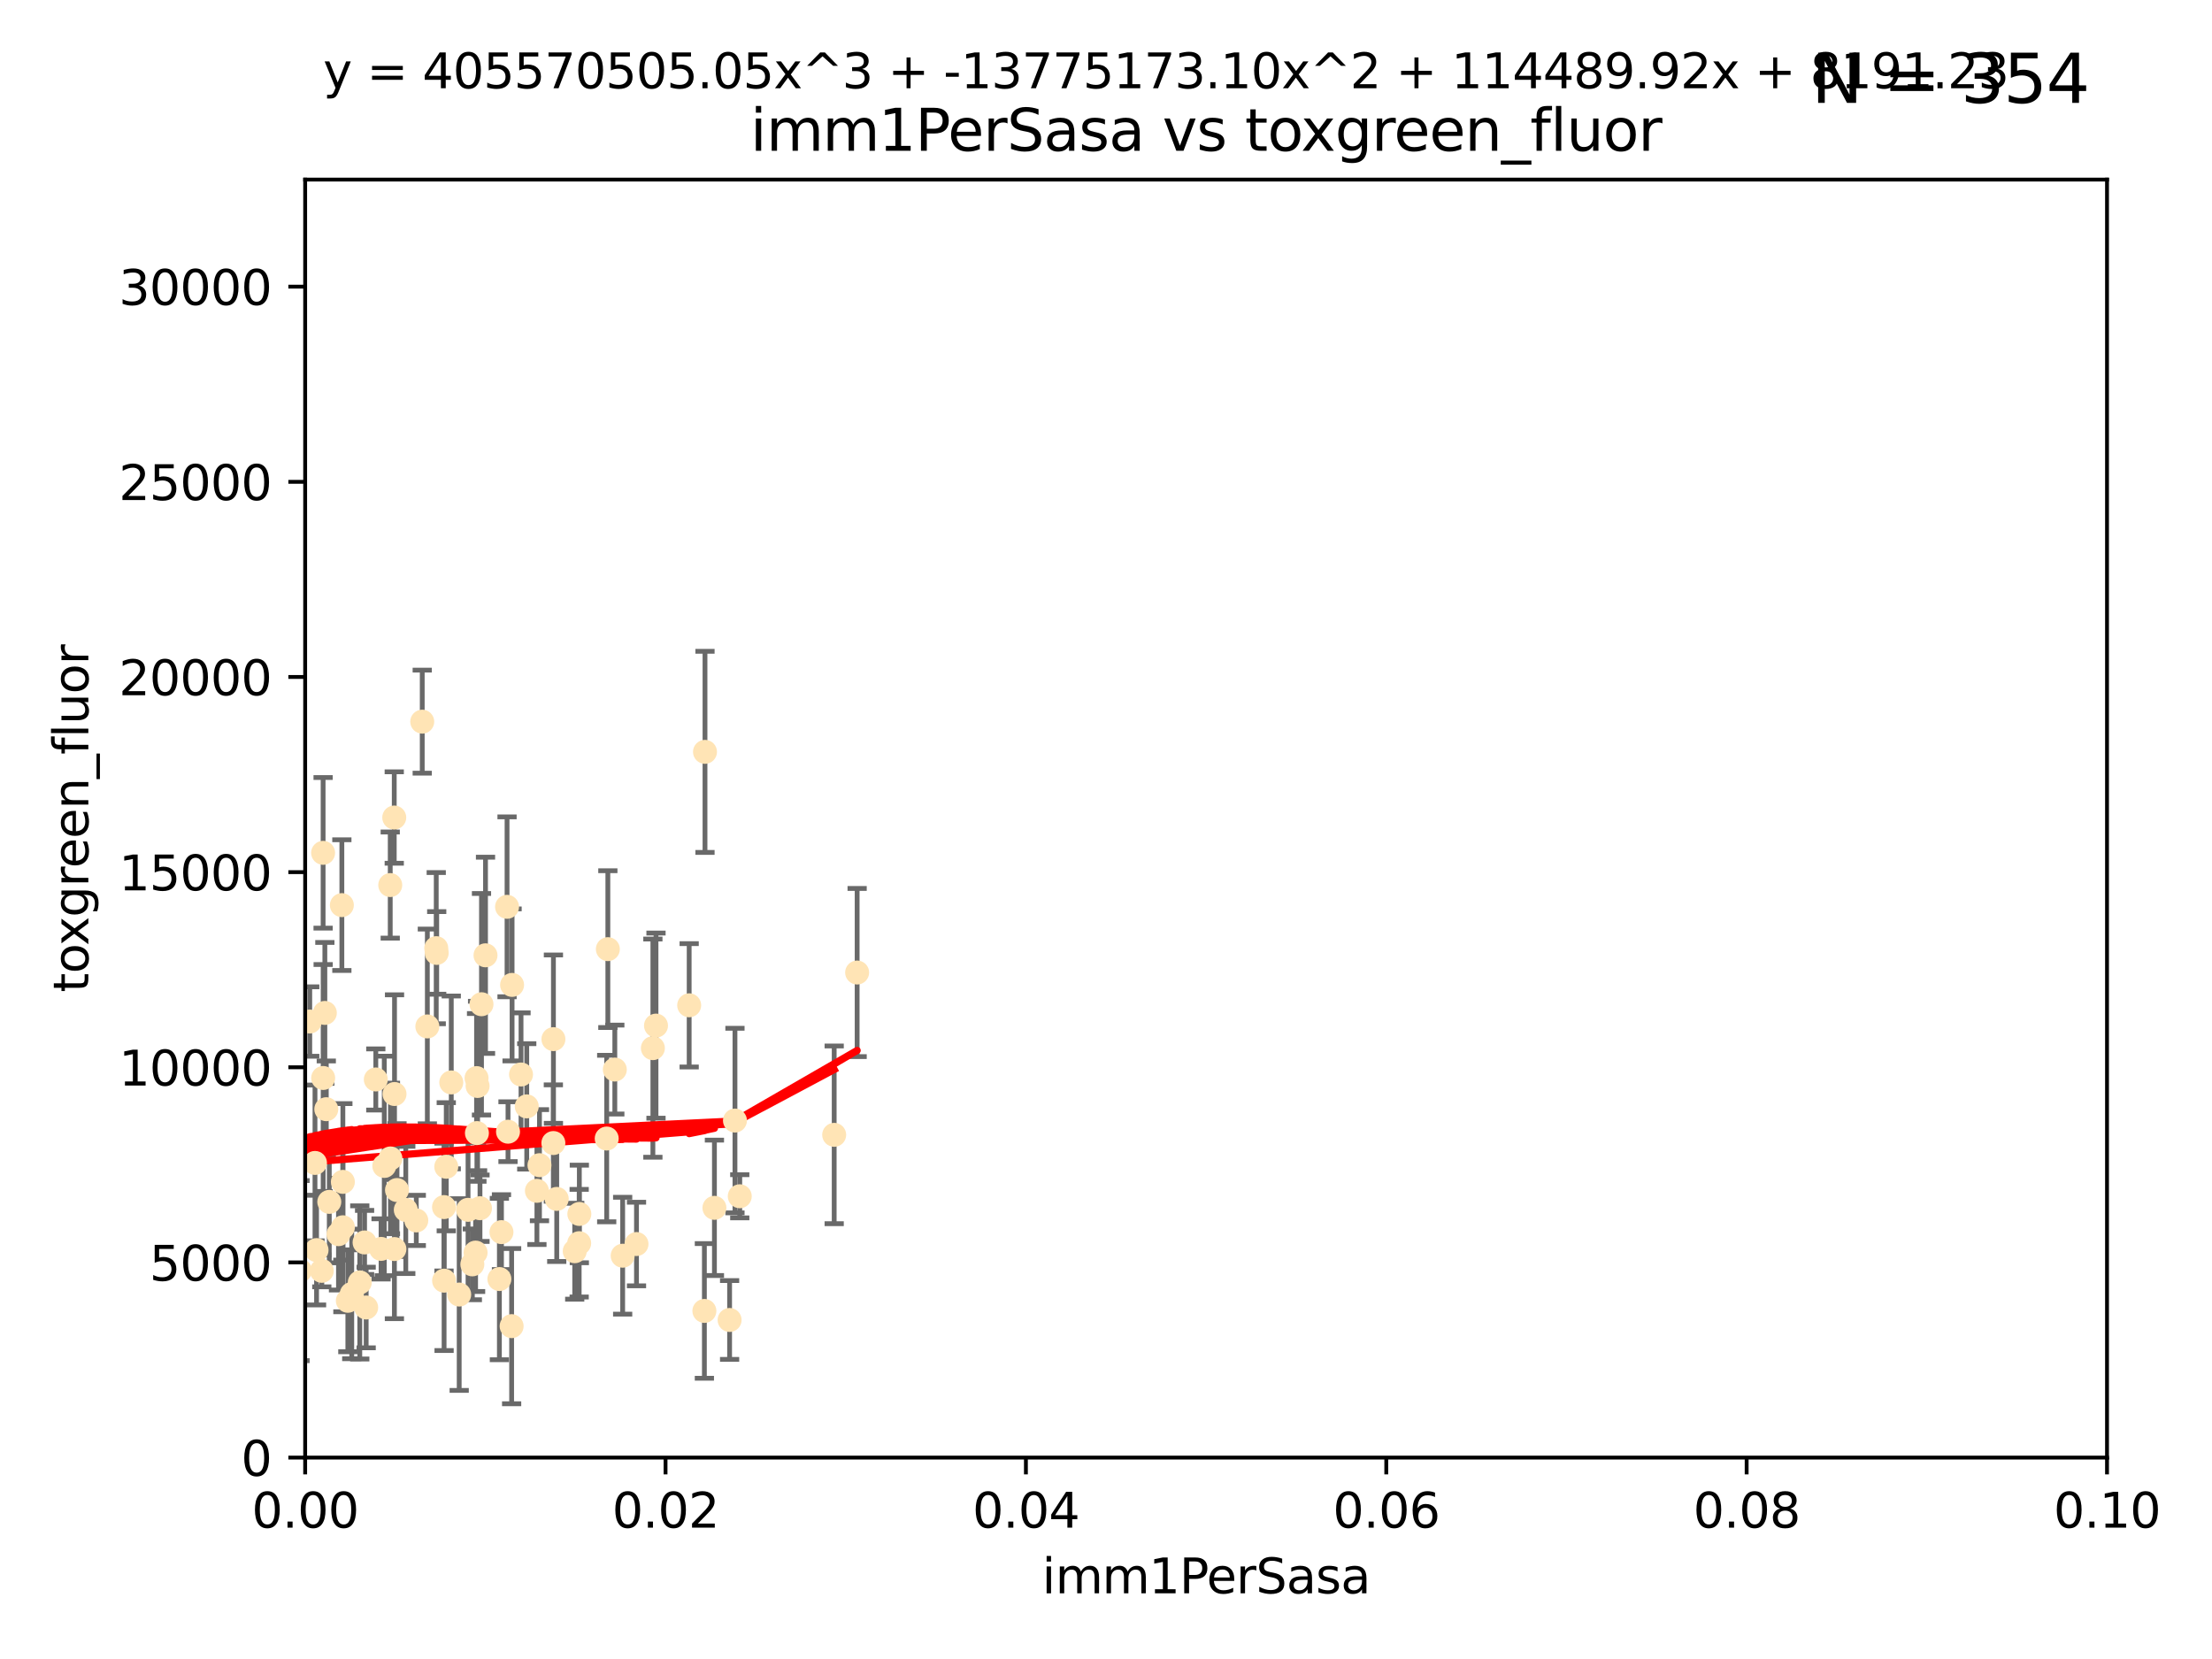 <?xml version="1.0" encoding="utf-8" standalone="no"?>
<!DOCTYPE svg PUBLIC "-//W3C//DTD SVG 1.1//EN"
  "http://www.w3.org/Graphics/SVG/1.1/DTD/svg11.dtd">
<svg xmlns:xlink="http://www.w3.org/1999/xlink" width="460.8pt" height="345.6pt" viewBox="0 0 460.8 345.6" xmlns="http://www.w3.org/2000/svg" version="1.1">
 <defs>
  <style type="text/css">*{stroke-linejoin: round; stroke-linecap: butt}</style>
 </defs>
 <g id="figure_1">
  <g id="patch_1">
   <path d="M 0 345.6 
L 460.8 345.6 
L 460.8 0 
L 0 0 
z
" style="fill: #ffffff"/>
  </g>
  <g id="axes_1">
   <g id="patch_2">
    <path d="M 63.571 303.64 
L 438.93 303.64 
L 438.93 37.411 
L 63.571 37.411 
z
" style="fill: #ffffff"/>
   </g>
   <g id="PathCollection_1">
    <defs>
     <path id="mb7f825c40a" d="M 0 1.118 
C 0.297 1.118 0.581 1 0.791 0.791 
C 1 0.581 1.118 0.297 1.118 0 
C 1.118 -0.297 1 -0.581 0.791 -0.791 
C 0.581 -1 0.297 -1.118 0 -1.118 
C -0.297 -1.118 -0.581 -1 -0.791 -0.791 
C -1 -0.581 -1.118 -0.297 -1.118 0 
C -1.118 0.297 -1 0.581 -0.791 0.791 
C -0.581 1 -0.297 1.118 0 1.118 
z
" style="stroke: #ffe4b5"/>
    </defs>
    <g clip-path="url(#p4cb7dc0770)">
     <use xlink:href="#mb7f825c40a" x="52.811" y="223.464" style="fill: #ffe4b5; stroke: #ffe4b5"/>
     <use xlink:href="#mb7f825c40a" x="44.142" y="249.791" style="fill: #ffe4b5; stroke: #ffe4b5"/>
     <use xlink:href="#mb7f825c40a" x="64.527" y="212.802" style="fill: #ffe4b5; stroke: #ffe4b5"/>
     <use xlink:href="#mb7f825c40a" x="78.287" y="224.873" style="fill: #ffe4b5; stroke: #ffe4b5"/>
     <use xlink:href="#mb7f825c40a" x="67.973" y="231.067" style="fill: #ffe4b5; stroke: #ffe4b5"/>
     <use xlink:href="#mb7f825c40a" x="67.673" y="211.01" style="fill: #ffe4b5; stroke: #ffe4b5"/>
     <use xlink:href="#mb7f825c40a" x="82.187" y="227.903" style="fill: #ffe4b5; stroke: #ffe4b5"/>
     <use xlink:href="#mb7f825c40a" x="57.225" y="176.45" style="fill: #ffe4b5; stroke: #ffe4b5"/>
     <use xlink:href="#mb7f825c40a" x="90.877" y="197.518" style="fill: #ffe4b5; stroke: #ffe4b5"/>
     <use xlink:href="#mb7f825c40a" x="99.491" y="226.23" style="fill: #ffe4b5; stroke: #ffe4b5"/>
     <use xlink:href="#mb7f825c40a" x="59.235" y="208.258" style="fill: #ffe4b5; stroke: #ffe4b5"/>
     <use xlink:href="#mb7f825c40a" x="62.506" y="264.692" style="fill: #ffe4b5; stroke: #ffe4b5"/>
     <use xlink:href="#mb7f825c40a" x="72.462" y="270.979" style="fill: #ffe4b5; stroke: #ffe4b5"/>
     <use xlink:href="#mb7f825c40a" x="97.503" y="252.033" style="fill: #ffe4b5; stroke: #ffe4b5"/>
     <use xlink:href="#mb7f825c40a" x="71.217" y="188.554" style="fill: #ffe4b5; stroke: #ffe4b5"/>
     <use xlink:href="#mb7f825c40a" x="67.31" y="177.661" style="fill: #ffe4b5; stroke: #ffe4b5"/>
     <use xlink:href="#mb7f825c40a" x="111.849" y="248.068" style="fill: #ffe4b5; stroke: #ffe4b5"/>
     <use xlink:href="#mb7f825c40a" x="71.431" y="255.665" style="fill: #ffe4b5; stroke: #ffe4b5"/>
     <use xlink:href="#mb7f825c40a" x="44.252" y="257.718" style="fill: #ffe4b5; stroke: #ffe4b5"/>
     <use xlink:href="#mb7f825c40a" x="52.216" y="251.455" style="fill: #ffe4b5; stroke: #ffe4b5"/>
     <use xlink:href="#mb7f825c40a" x="60.04" y="263.475" style="fill: #ffe4b5; stroke: #ffe4b5"/>
     <use xlink:href="#mb7f825c40a" x="84.532" y="252.047" style="fill: #ffe4b5; stroke: #ffe4b5"/>
     <use xlink:href="#mb7f825c40a" x="81.293" y="184.376" style="fill: #ffe4b5; stroke: #ffe4b5"/>
     <use xlink:href="#mb7f825c40a" x="90.975" y="198.51" style="fill: #ffe4b5; stroke: #ffe4b5"/>
     <use xlink:href="#mb7f825c40a" x="94.008" y="225.488" style="fill: #ffe4b5; stroke: #ffe4b5"/>
     <use xlink:href="#mb7f825c40a" x="71.427" y="246.202" style="fill: #ffe4b5; stroke: #ffe4b5"/>
     <use xlink:href="#mb7f825c40a" x="60.499" y="217.195" style="fill: #ffe4b5; stroke: #ffe4b5"/>
     <use xlink:href="#mb7f825c40a" x="101.141" y="199.008" style="fill: #ffe4b5; stroke: #ffe4b5"/>
     <use xlink:href="#mb7f825c40a" x="92.496" y="251.458" style="fill: #ffe4b5; stroke: #ffe4b5"/>
     <use xlink:href="#mb7f825c40a" x="48.644" y="247.882" style="fill: #ffe4b5; stroke: #ffe4b5"/>
     <use xlink:href="#mb7f825c40a" x="68.596" y="250.374" style="fill: #ffe4b5; stroke: #ffe4b5"/>
     <use xlink:href="#mb7f825c40a" x="46.339" y="218.013" style="fill: #ffe4b5; stroke: #ffe4b5"/>
     <use xlink:href="#mb7f825c40a" x="80.052" y="242.885" style="fill: #ffe4b5; stroke: #ffe4b5"/>
     <use xlink:href="#mb7f825c40a" x="115.275" y="238.115" style="fill: #ffe4b5; stroke: #ffe4b5"/>
     <use xlink:href="#mb7f825c40a" x="81.337" y="241.324" style="fill: #ffe4b5; stroke: #ffe4b5"/>
     <use xlink:href="#mb7f825c40a" x="86.721" y="254.237" style="fill: #ffe4b5; stroke: #ffe4b5"/>
     <use xlink:href="#mb7f825c40a" x="67.038" y="264.738" style="fill: #ffe4b5; stroke: #ffe4b5"/>
     <use xlink:href="#mb7f825c40a" x="105.827" y="235.752" style="fill: #ffe4b5; stroke: #ffe4b5"/>
     <use xlink:href="#mb7f825c40a" x="87.959" y="150.334" style="fill: #ffe4b5; stroke: #ffe4b5"/>
     <use xlink:href="#mb7f825c40a" x="89.023" y="213.825" style="fill: #ffe4b5; stroke: #ffe4b5"/>
     <use xlink:href="#mb7f825c40a" x="82.702" y="247.907" style="fill: #ffe4b5; stroke: #ffe4b5"/>
     <use xlink:href="#mb7f825c40a" x="60.187" y="237.288" style="fill: #ffe4b5; stroke: #ffe4b5"/>
     <use xlink:href="#mb7f825c40a" x="82.129" y="170.305" style="fill: #ffe4b5; stroke: #ffe4b5"/>
     <use xlink:href="#mb7f825c40a" x="61.105" y="257.194" style="fill: #ffe4b5; stroke: #ffe4b5"/>
     <use xlink:href="#mb7f825c40a" x="128.077" y="222.809" style="fill: #ffe4b5; stroke: #ffe4b5"/>
     <use xlink:href="#mb7f825c40a" x="115.289" y="216.473" style="fill: #ffe4b5; stroke: #ffe4b5"/>
     <use xlink:href="#mb7f825c40a" x="106.582" y="276.261" style="fill: #ffe4b5; stroke: #ffe4b5"/>
     <use xlink:href="#mb7f825c40a" x="100.303" y="209.201" style="fill: #ffe4b5; stroke: #ffe4b5"/>
     <use xlink:href="#mb7f825c40a" x="95.659" y="269.678" style="fill: #ffe4b5; stroke: #ffe4b5"/>
     <use xlink:href="#mb7f825c40a" x="70.515" y="257.103" style="fill: #ffe4b5; stroke: #ffe4b5"/>
     <use xlink:href="#mb7f825c40a" x="73.276" y="269.55" style="fill: #ffe4b5; stroke: #ffe4b5"/>
     <use xlink:href="#mb7f825c40a" x="65.618" y="242.263" style="fill: #ffe4b5; stroke: #ffe4b5"/>
     <use xlink:href="#mb7f825c40a" x="92.965" y="243.055" style="fill: #ffe4b5; stroke: #ffe4b5"/>
     <use xlink:href="#mb7f825c40a" x="75.949" y="258.822" style="fill: #ffe4b5; stroke: #ffe4b5"/>
     <use xlink:href="#mb7f825c40a" x="129.712" y="261.588" style="fill: #ffe4b5; stroke: #ffe4b5"/>
     <use xlink:href="#mb7f825c40a" x="61.162" y="234.075" style="fill: #ffe4b5; stroke: #ffe4b5"/>
     <use xlink:href="#mb7f825c40a" x="67.322" y="224.564" style="fill: #ffe4b5; stroke: #ffe4b5"/>
     <use xlink:href="#mb7f825c40a" x="99.991" y="251.692" style="fill: #ffe4b5; stroke: #ffe4b5"/>
     <use xlink:href="#mb7f825c40a" x="74.95" y="267.149" style="fill: #ffe4b5; stroke: #ffe4b5"/>
     <use xlink:href="#mb7f825c40a" x="99.275" y="224.589" style="fill: #ffe4b5; stroke: #ffe4b5"/>
     <use xlink:href="#mb7f825c40a" x="65.944" y="260.418" style="fill: #ffe4b5; stroke: #ffe4b5"/>
     <use xlink:href="#mb7f825c40a" x="136.008" y="218.347" style="fill: #ffe4b5; stroke: #ffe4b5"/>
     <use xlink:href="#mb7f825c40a" x="79.383" y="260.168" style="fill: #ffe4b5; stroke: #ffe4b5"/>
     <use xlink:href="#mb7f825c40a" x="76.28" y="272.377" style="fill: #ffe4b5; stroke: #ffe4b5"/>
     <use xlink:href="#mb7f825c40a" x="99.074" y="260.939" style="fill: #ffe4b5; stroke: #ffe4b5"/>
     <use xlink:href="#mb7f825c40a" x="105.627" y="188.907" style="fill: #ffe4b5; stroke: #ffe4b5"/>
     <use xlink:href="#mb7f825c40a" x="112.383" y="242.731" style="fill: #ffe4b5; stroke: #ffe4b5"/>
     <use xlink:href="#mb7f825c40a" x="82.162" y="260.2" style="fill: #ffe4b5; stroke: #ffe4b5"/>
     <use xlink:href="#mb7f825c40a" x="106.676" y="205.175" style="fill: #ffe4b5; stroke: #ffe4b5"/>
     <use xlink:href="#mb7f825c40a" x="120.653" y="258.979" style="fill: #ffe4b5; stroke: #ffe4b5"/>
     <use xlink:href="#mb7f825c40a" x="98.399" y="263.39" style="fill: #ffe4b5; stroke: #ffe4b5"/>
     <use xlink:href="#mb7f825c40a" x="108.539" y="223.836" style="fill: #ffe4b5; stroke: #ffe4b5"/>
     <use xlink:href="#mb7f825c40a" x="92.512" y="266.787" style="fill: #ffe4b5; stroke: #ffe4b5"/>
     <use xlink:href="#mb7f825c40a" x="126.388" y="237.179" style="fill: #ffe4b5; stroke: #ffe4b5"/>
     <use xlink:href="#mb7f825c40a" x="119.725" y="260.652" style="fill: #ffe4b5; stroke: #ffe4b5"/>
     <use xlink:href="#mb7f825c40a" x="136.656" y="213.654" style="fill: #ffe4b5; stroke: #ffe4b5"/>
     <use xlink:href="#mb7f825c40a" x="104.465" y="256.674" style="fill: #ffe4b5; stroke: #ffe4b5"/>
     <use xlink:href="#mb7f825c40a" x="148.828" y="251.615" style="fill: #ffe4b5; stroke: #ffe4b5"/>
     <use xlink:href="#mb7f825c40a" x="143.568" y="209.421" style="fill: #ffe4b5; stroke: #ffe4b5"/>
     <use xlink:href="#mb7f825c40a" x="146.863" y="156.625" style="fill: #ffe4b5; stroke: #ffe4b5"/>
     <use xlink:href="#mb7f825c40a" x="120.687" y="252.889" style="fill: #ffe4b5; stroke: #ffe4b5"/>
     <use xlink:href="#mb7f825c40a" x="132.594" y="259.156" style="fill: #ffe4b5; stroke: #ffe4b5"/>
     <use xlink:href="#mb7f825c40a" x="115.978" y="249.756" style="fill: #ffe4b5; stroke: #ffe4b5"/>
     <use xlink:href="#mb7f825c40a" x="126.627" y="197.723" style="fill: #ffe4b5; stroke: #ffe4b5"/>
     <use xlink:href="#mb7f825c40a" x="99.35" y="236.039" style="fill: #ffe4b5; stroke: #ffe4b5"/>
     <use xlink:href="#mb7f825c40a" x="47.299" y="275.586" style="fill: #ffe4b5; stroke: #ffe4b5"/>
     <use xlink:href="#mb7f825c40a" x="146.736" y="273.091" style="fill: #ffe4b5; stroke: #ffe4b5"/>
     <use xlink:href="#mb7f825c40a" x="104.031" y="266.448" style="fill: #ffe4b5; stroke: #ffe4b5"/>
     <use xlink:href="#mb7f825c40a" x="154.107" y="249.204" style="fill: #ffe4b5; stroke: #ffe4b5"/>
     <use xlink:href="#mb7f825c40a" x="109.731" y="230.478" style="fill: #ffe4b5; stroke: #ffe4b5"/>
     <use xlink:href="#mb7f825c40a" x="151.99" y="274.972" style="fill: #ffe4b5; stroke: #ffe4b5"/>
     <use xlink:href="#mb7f825c40a" x="178.558" y="202.594" style="fill: #ffe4b5; stroke: #ffe4b5"/>
     <use xlink:href="#mb7f825c40a" x="153.106" y="233.435" style="fill: #ffe4b5; stroke: #ffe4b5"/>
     <use xlink:href="#mb7f825c40a" x="173.776" y="236.407" style="fill: #ffe4b5; stroke: #ffe4b5"/>
    </g>
   </g>
   <g id="matplotlib.axis_1">
    <g id="xtick_1">
     <g id="line2d_1">
      <defs>
       <path id="me085a7ea94" d="M 0 0 
L 0 3.5 
" style="stroke: #000000; stroke-width: 0.8"/>
      </defs>
      <g>
       <use xlink:href="#me085a7ea94" x="63.571" y="303.64" style="stroke: #000000; stroke-width: 0.8"/>
      </g>
     </g>
     <g id="text_1">
      <!-- 0.00 -->
      <g transform="translate(52.438 318.238)scale(0.1 -0.1)">
       <defs>
        <path id="DejaVuSans-30" d="M 2034 4250 
Q 1547 4250 1301 3770 
Q 1056 3291 1056 2328 
Q 1056 1369 1301 889 
Q 1547 409 2034 409 
Q 2525 409 2770 889 
Q 3016 1369 3016 2328 
Q 3016 3291 2770 3770 
Q 2525 4250 2034 4250 
z
M 2034 4750 
Q 2819 4750 3233 4129 
Q 3647 3509 3647 2328 
Q 3647 1150 3233 529 
Q 2819 -91 2034 -91 
Q 1250 -91 836 529 
Q 422 1150 422 2328 
Q 422 3509 836 4129 
Q 1250 4750 2034 4750 
z
" transform="scale(0.016)"/>
        <path id="DejaVuSans-2e" d="M 684 794 
L 1344 794 
L 1344 0 
L 684 0 
L 684 794 
z
" transform="scale(0.016)"/>
       </defs>
       <use xlink:href="#DejaVuSans-30"/>
       <use xlink:href="#DejaVuSans-2e" x="63.623"/>
       <use xlink:href="#DejaVuSans-30" x="95.41"/>
       <use xlink:href="#DejaVuSans-30" x="159.033"/>
      </g>
     </g>
    </g>
    <g id="xtick_2">
     <g id="line2d_2">
      <g>
       <use xlink:href="#me085a7ea94" x="138.643" y="303.64" style="stroke: #000000; stroke-width: 0.8"/>
      </g>
     </g>
     <g id="text_2">
      <!-- 0.02 -->
      <g transform="translate(127.51 318.238)scale(0.1 -0.1)">
       <defs>
        <path id="DejaVuSans-32" d="M 1228 531 
L 3431 531 
L 3431 0 
L 469 0 
L 469 531 
Q 828 903 1448 1529 
Q 2069 2156 2228 2338 
Q 2531 2678 2651 2914 
Q 2772 3150 2772 3378 
Q 2772 3750 2511 3984 
Q 2250 4219 1831 4219 
Q 1534 4219 1204 4116 
Q 875 4013 500 3803 
L 500 4441 
Q 881 4594 1212 4672 
Q 1544 4750 1819 4750 
Q 2544 4750 2975 4387 
Q 3406 4025 3406 3419 
Q 3406 3131 3298 2873 
Q 3191 2616 2906 2266 
Q 2828 2175 2409 1742 
Q 1991 1309 1228 531 
z
" transform="scale(0.016)"/>
       </defs>
       <use xlink:href="#DejaVuSans-30"/>
       <use xlink:href="#DejaVuSans-2e" x="63.623"/>
       <use xlink:href="#DejaVuSans-30" x="95.41"/>
       <use xlink:href="#DejaVuSans-32" x="159.033"/>
      </g>
     </g>
    </g>
    <g id="xtick_3">
     <g id="line2d_3">
      <g>
       <use xlink:href="#me085a7ea94" x="213.715" y="303.64" style="stroke: #000000; stroke-width: 0.8"/>
      </g>
     </g>
     <g id="text_3">
      <!-- 0.04 -->
      <g transform="translate(202.582 318.238)scale(0.1 -0.1)">
       <defs>
        <path id="DejaVuSans-34" d="M 2419 4116 
L 825 1625 
L 2419 1625 
L 2419 4116 
z
M 2253 4666 
L 3047 4666 
L 3047 1625 
L 3713 1625 
L 3713 1100 
L 3047 1100 
L 3047 0 
L 2419 0 
L 2419 1100 
L 313 1100 
L 313 1709 
L 2253 4666 
z
" transform="scale(0.016)"/>
       </defs>
       <use xlink:href="#DejaVuSans-30"/>
       <use xlink:href="#DejaVuSans-2e" x="63.623"/>
       <use xlink:href="#DejaVuSans-30" x="95.41"/>
       <use xlink:href="#DejaVuSans-34" x="159.033"/>
      </g>
     </g>
    </g>
    <g id="xtick_4">
     <g id="line2d_4">
      <g>
       <use xlink:href="#me085a7ea94" x="288.786" y="303.64" style="stroke: #000000; stroke-width: 0.8"/>
      </g>
     </g>
     <g id="text_4">
      <!-- 0.06 -->
      <g transform="translate(277.654 318.238)scale(0.1 -0.1)">
       <defs>
        <path id="DejaVuSans-36" d="M 2113 2584 
Q 1688 2584 1439 2293 
Q 1191 2003 1191 1497 
Q 1191 994 1439 701 
Q 1688 409 2113 409 
Q 2538 409 2786 701 
Q 3034 994 3034 1497 
Q 3034 2003 2786 2293 
Q 2538 2584 2113 2584 
z
M 3366 4563 
L 3366 3988 
Q 3128 4100 2886 4159 
Q 2644 4219 2406 4219 
Q 1781 4219 1451 3797 
Q 1122 3375 1075 2522 
Q 1259 2794 1537 2939 
Q 1816 3084 2150 3084 
Q 2853 3084 3261 2657 
Q 3669 2231 3669 1497 
Q 3669 778 3244 343 
Q 2819 -91 2113 -91 
Q 1303 -91 875 529 
Q 447 1150 447 2328 
Q 447 3434 972 4092 
Q 1497 4750 2381 4750 
Q 2619 4750 2861 4703 
Q 3103 4656 3366 4563 
z
" transform="scale(0.016)"/>
       </defs>
       <use xlink:href="#DejaVuSans-30"/>
       <use xlink:href="#DejaVuSans-2e" x="63.623"/>
       <use xlink:href="#DejaVuSans-30" x="95.41"/>
       <use xlink:href="#DejaVuSans-36" x="159.033"/>
      </g>
     </g>
    </g>
    <g id="xtick_5">
     <g id="line2d_5">
      <g>
       <use xlink:href="#me085a7ea94" x="363.858" y="303.64" style="stroke: #000000; stroke-width: 0.8"/>
      </g>
     </g>
     <g id="text_5">
      <!-- 0.08 -->
      <g transform="translate(352.725 318.238)scale(0.1 -0.1)">
       <defs>
        <path id="DejaVuSans-38" d="M 2034 2216 
Q 1584 2216 1326 1975 
Q 1069 1734 1069 1313 
Q 1069 891 1326 650 
Q 1584 409 2034 409 
Q 2484 409 2743 651 
Q 3003 894 3003 1313 
Q 3003 1734 2745 1975 
Q 2488 2216 2034 2216 
z
M 1403 2484 
Q 997 2584 770 2862 
Q 544 3141 544 3541 
Q 544 4100 942 4425 
Q 1341 4750 2034 4750 
Q 2731 4750 3128 4425 
Q 3525 4100 3525 3541 
Q 3525 3141 3298 2862 
Q 3072 2584 2669 2484 
Q 3125 2378 3379 2068 
Q 3634 1759 3634 1313 
Q 3634 634 3220 271 
Q 2806 -91 2034 -91 
Q 1263 -91 848 271 
Q 434 634 434 1313 
Q 434 1759 690 2068 
Q 947 2378 1403 2484 
z
M 1172 3481 
Q 1172 3119 1398 2916 
Q 1625 2713 2034 2713 
Q 2441 2713 2670 2916 
Q 2900 3119 2900 3481 
Q 2900 3844 2670 4047 
Q 2441 4250 2034 4250 
Q 1625 4250 1398 4047 
Q 1172 3844 1172 3481 
z
" transform="scale(0.016)"/>
       </defs>
       <use xlink:href="#DejaVuSans-30"/>
       <use xlink:href="#DejaVuSans-2e" x="63.623"/>
       <use xlink:href="#DejaVuSans-30" x="95.41"/>
       <use xlink:href="#DejaVuSans-38" x="159.033"/>
      </g>
     </g>
    </g>
    <g id="xtick_6">
     <g id="line2d_6">
      <g>
       <use xlink:href="#me085a7ea94" x="438.93" y="303.64" style="stroke: #000000; stroke-width: 0.8"/>
      </g>
     </g>
     <g id="text_6">
      <!-- 0.10 -->
      <g transform="translate(427.797 318.238)scale(0.1 -0.1)">
       <defs>
        <path id="DejaVuSans-31" d="M 794 531 
L 1825 531 
L 1825 4091 
L 703 3866 
L 703 4441 
L 1819 4666 
L 2450 4666 
L 2450 531 
L 3481 531 
L 3481 0 
L 794 0 
L 794 531 
z
" transform="scale(0.016)"/>
       </defs>
       <use xlink:href="#DejaVuSans-30"/>
       <use xlink:href="#DejaVuSans-2e" x="63.623"/>
       <use xlink:href="#DejaVuSans-31" x="95.41"/>
       <use xlink:href="#DejaVuSans-30" x="159.033"/>
      </g>
     </g>
    </g>
    <g id="text_7">
     <!-- imm1PerSasa -->
     <g transform="translate(217.067 331.917)scale(0.1 -0.1)">
      <defs>
       <path id="DejaVuSans-69" d="M 603 3500 
L 1178 3500 
L 1178 0 
L 603 0 
L 603 3500 
z
M 603 4863 
L 1178 4863 
L 1178 4134 
L 603 4134 
L 603 4863 
z
" transform="scale(0.016)"/>
       <path id="DejaVuSans-6d" d="M 3328 2828 
Q 3544 3216 3844 3400 
Q 4144 3584 4550 3584 
Q 5097 3584 5394 3201 
Q 5691 2819 5691 2113 
L 5691 0 
L 5113 0 
L 5113 2094 
Q 5113 2597 4934 2840 
Q 4756 3084 4391 3084 
Q 3944 3084 3684 2787 
Q 3425 2491 3425 1978 
L 3425 0 
L 2847 0 
L 2847 2094 
Q 2847 2600 2669 2842 
Q 2491 3084 2119 3084 
Q 1678 3084 1418 2786 
Q 1159 2488 1159 1978 
L 1159 0 
L 581 0 
L 581 3500 
L 1159 3500 
L 1159 2956 
Q 1356 3278 1631 3431 
Q 1906 3584 2284 3584 
Q 2666 3584 2933 3390 
Q 3200 3197 3328 2828 
z
" transform="scale(0.016)"/>
       <path id="DejaVuSans-50" d="M 1259 4147 
L 1259 2394 
L 2053 2394 
Q 2494 2394 2734 2622 
Q 2975 2850 2975 3272 
Q 2975 3691 2734 3919 
Q 2494 4147 2053 4147 
L 1259 4147 
z
M 628 4666 
L 2053 4666 
Q 2838 4666 3239 4311 
Q 3641 3956 3641 3272 
Q 3641 2581 3239 2228 
Q 2838 1875 2053 1875 
L 1259 1875 
L 1259 0 
L 628 0 
L 628 4666 
z
" transform="scale(0.016)"/>
       <path id="DejaVuSans-65" d="M 3597 1894 
L 3597 1613 
L 953 1613 
Q 991 1019 1311 708 
Q 1631 397 2203 397 
Q 2534 397 2845 478 
Q 3156 559 3463 722 
L 3463 178 
Q 3153 47 2828 -22 
Q 2503 -91 2169 -91 
Q 1331 -91 842 396 
Q 353 884 353 1716 
Q 353 2575 817 3079 
Q 1281 3584 2069 3584 
Q 2775 3584 3186 3129 
Q 3597 2675 3597 1894 
z
M 3022 2063 
Q 3016 2534 2758 2815 
Q 2500 3097 2075 3097 
Q 1594 3097 1305 2825 
Q 1016 2553 972 2059 
L 3022 2063 
z
" transform="scale(0.016)"/>
       <path id="DejaVuSans-72" d="M 2631 2963 
Q 2534 3019 2420 3045 
Q 2306 3072 2169 3072 
Q 1681 3072 1420 2755 
Q 1159 2438 1159 1844 
L 1159 0 
L 581 0 
L 581 3500 
L 1159 3500 
L 1159 2956 
Q 1341 3275 1631 3429 
Q 1922 3584 2338 3584 
Q 2397 3584 2469 3576 
Q 2541 3569 2628 3553 
L 2631 2963 
z
" transform="scale(0.016)"/>
       <path id="DejaVuSans-53" d="M 3425 4513 
L 3425 3897 
Q 3066 4069 2747 4153 
Q 2428 4238 2131 4238 
Q 1616 4238 1336 4038 
Q 1056 3838 1056 3469 
Q 1056 3159 1242 3001 
Q 1428 2844 1947 2747 
L 2328 2669 
Q 3034 2534 3370 2195 
Q 3706 1856 3706 1288 
Q 3706 609 3251 259 
Q 2797 -91 1919 -91 
Q 1588 -91 1214 -16 
Q 841 59 441 206 
L 441 856 
Q 825 641 1194 531 
Q 1563 422 1919 422 
Q 2459 422 2753 634 
Q 3047 847 3047 1241 
Q 3047 1584 2836 1778 
Q 2625 1972 2144 2069 
L 1759 2144 
Q 1053 2284 737 2584 
Q 422 2884 422 3419 
Q 422 4038 858 4394 
Q 1294 4750 2059 4750 
Q 2388 4750 2728 4690 
Q 3069 4631 3425 4513 
z
" transform="scale(0.016)"/>
       <path id="DejaVuSans-61" d="M 2194 1759 
Q 1497 1759 1228 1600 
Q 959 1441 959 1056 
Q 959 750 1161 570 
Q 1363 391 1709 391 
Q 2188 391 2477 730 
Q 2766 1069 2766 1631 
L 2766 1759 
L 2194 1759 
z
M 3341 1997 
L 3341 0 
L 2766 0 
L 2766 531 
Q 2569 213 2275 61 
Q 1981 -91 1556 -91 
Q 1019 -91 701 211 
Q 384 513 384 1019 
Q 384 1609 779 1909 
Q 1175 2209 1959 2209 
L 2766 2209 
L 2766 2266 
Q 2766 2663 2505 2880 
Q 2244 3097 1772 3097 
Q 1472 3097 1187 3025 
Q 903 2953 641 2809 
L 641 3341 
Q 956 3463 1253 3523 
Q 1550 3584 1831 3584 
Q 2591 3584 2966 3190 
Q 3341 2797 3341 1997 
z
" transform="scale(0.016)"/>
       <path id="DejaVuSans-73" d="M 2834 3397 
L 2834 2853 
Q 2591 2978 2328 3040 
Q 2066 3103 1784 3103 
Q 1356 3103 1142 2972 
Q 928 2841 928 2578 
Q 928 2378 1081 2264 
Q 1234 2150 1697 2047 
L 1894 2003 
Q 2506 1872 2764 1633 
Q 3022 1394 3022 966 
Q 3022 478 2636 193 
Q 2250 -91 1575 -91 
Q 1294 -91 989 -36 
Q 684 19 347 128 
L 347 722 
Q 666 556 975 473 
Q 1284 391 1588 391 
Q 1994 391 2212 530 
Q 2431 669 2431 922 
Q 2431 1156 2273 1281 
Q 2116 1406 1581 1522 
L 1381 1569 
Q 847 1681 609 1914 
Q 372 2147 372 2553 
Q 372 3047 722 3315 
Q 1072 3584 1716 3584 
Q 2034 3584 2315 3537 
Q 2597 3491 2834 3397 
z
" transform="scale(0.016)"/>
      </defs>
      <use xlink:href="#DejaVuSans-69"/>
      <use xlink:href="#DejaVuSans-6d" x="27.783"/>
      <use xlink:href="#DejaVuSans-6d" x="125.195"/>
      <use xlink:href="#DejaVuSans-31" x="222.607"/>
      <use xlink:href="#DejaVuSans-50" x="286.23"/>
      <use xlink:href="#DejaVuSans-65" x="342.908"/>
      <use xlink:href="#DejaVuSans-72" x="404.432"/>
      <use xlink:href="#DejaVuSans-53" x="445.545"/>
      <use xlink:href="#DejaVuSans-61" x="509.021"/>
      <use xlink:href="#DejaVuSans-73" x="570.301"/>
      <use xlink:href="#DejaVuSans-61" x="622.4"/>
     </g>
    </g>
   </g>
   <g id="matplotlib.axis_2">
    <g id="ytick_1">
     <g id="line2d_7">
      <defs>
       <path id="m5b39c2e79d" d="M 0 0 
L -3.5 0 
" style="stroke: #000000; stroke-width: 0.8"/>
      </defs>
      <g>
       <use xlink:href="#m5b39c2e79d" x="63.571" y="303.64" style="stroke: #000000; stroke-width: 0.8"/>
      </g>
     </g>
     <g id="text_8">
      <!-- 0 -->
      <g transform="translate(50.209 307.439)scale(0.1 -0.1)">
       <use xlink:href="#DejaVuSans-30"/>
      </g>
     </g>
    </g>
    <g id="ytick_2">
     <g id="line2d_8">
      <g>
       <use xlink:href="#m5b39c2e79d" x="63.571" y="262.986" style="stroke: #000000; stroke-width: 0.8"/>
      </g>
     </g>
     <g id="text_9">
      <!-- 5000 -->
      <g transform="translate(31.121 266.786)scale(0.1 -0.1)">
       <defs>
        <path id="DejaVuSans-35" d="M 691 4666 
L 3169 4666 
L 3169 4134 
L 1269 4134 
L 1269 2991 
Q 1406 3038 1543 3061 
Q 1681 3084 1819 3084 
Q 2600 3084 3056 2656 
Q 3513 2228 3513 1497 
Q 3513 744 3044 326 
Q 2575 -91 1722 -91 
Q 1428 -91 1123 -41 
Q 819 9 494 109 
L 494 744 
Q 775 591 1075 516 
Q 1375 441 1709 441 
Q 2250 441 2565 725 
Q 2881 1009 2881 1497 
Q 2881 1984 2565 2268 
Q 2250 2553 1709 2553 
Q 1456 2553 1204 2497 
Q 953 2441 691 2322 
L 691 4666 
z
" transform="scale(0.016)"/>
       </defs>
       <use xlink:href="#DejaVuSans-35"/>
       <use xlink:href="#DejaVuSans-30" x="63.623"/>
       <use xlink:href="#DejaVuSans-30" x="127.246"/>
       <use xlink:href="#DejaVuSans-30" x="190.869"/>
      </g>
     </g>
    </g>
    <g id="ytick_3">
     <g id="line2d_9">
      <g>
       <use xlink:href="#m5b39c2e79d" x="63.571" y="222.333" style="stroke: #000000; stroke-width: 0.8"/>
      </g>
     </g>
     <g id="text_10">
      <!-- 10000 -->
      <g transform="translate(24.759 226.132)scale(0.1 -0.1)">
       <use xlink:href="#DejaVuSans-31"/>
       <use xlink:href="#DejaVuSans-30" x="63.623"/>
       <use xlink:href="#DejaVuSans-30" x="127.246"/>
       <use xlink:href="#DejaVuSans-30" x="190.869"/>
       <use xlink:href="#DejaVuSans-30" x="254.492"/>
      </g>
     </g>
    </g>
    <g id="ytick_4">
     <g id="line2d_10">
      <g>
       <use xlink:href="#m5b39c2e79d" x="63.571" y="181.679" style="stroke: #000000; stroke-width: 0.8"/>
      </g>
     </g>
     <g id="text_11">
      <!-- 15000 -->
      <g transform="translate(24.759 185.478)scale(0.1 -0.1)">
       <use xlink:href="#DejaVuSans-31"/>
       <use xlink:href="#DejaVuSans-35" x="63.623"/>
       <use xlink:href="#DejaVuSans-30" x="127.246"/>
       <use xlink:href="#DejaVuSans-30" x="190.869"/>
       <use xlink:href="#DejaVuSans-30" x="254.492"/>
      </g>
     </g>
    </g>
    <g id="ytick_5">
     <g id="line2d_11">
      <g>
       <use xlink:href="#m5b39c2e79d" x="63.571" y="141.026" style="stroke: #000000; stroke-width: 0.8"/>
      </g>
     </g>
     <g id="text_12">
      <!-- 20000 -->
      <g transform="translate(24.759 144.825)scale(0.1 -0.1)">
       <use xlink:href="#DejaVuSans-32"/>
       <use xlink:href="#DejaVuSans-30" x="63.623"/>
       <use xlink:href="#DejaVuSans-30" x="127.246"/>
       <use xlink:href="#DejaVuSans-30" x="190.869"/>
       <use xlink:href="#DejaVuSans-30" x="254.492"/>
      </g>
     </g>
    </g>
    <g id="ytick_6">
     <g id="line2d_12">
      <g>
       <use xlink:href="#m5b39c2e79d" x="63.571" y="100.372" style="stroke: #000000; stroke-width: 0.8"/>
      </g>
     </g>
     <g id="text_13">
      <!-- 25000 -->
      <g transform="translate(24.759 104.171)scale(0.1 -0.1)">
       <use xlink:href="#DejaVuSans-32"/>
       <use xlink:href="#DejaVuSans-35" x="63.623"/>
       <use xlink:href="#DejaVuSans-30" x="127.246"/>
       <use xlink:href="#DejaVuSans-30" x="190.869"/>
       <use xlink:href="#DejaVuSans-30" x="254.492"/>
      </g>
     </g>
    </g>
    <g id="ytick_7">
     <g id="line2d_13">
      <g>
       <use xlink:href="#m5b39c2e79d" x="63.571" y="59.718" style="stroke: #000000; stroke-width: 0.8"/>
      </g>
     </g>
     <g id="text_14">
      <!-- 30000 -->
      <g transform="translate(24.759 63.518)scale(0.1 -0.1)">
       <defs>
        <path id="DejaVuSans-33" d="M 2597 2516 
Q 3050 2419 3304 2112 
Q 3559 1806 3559 1356 
Q 3559 666 3084 287 
Q 2609 -91 1734 -91 
Q 1441 -91 1130 -33 
Q 819 25 488 141 
L 488 750 
Q 750 597 1062 519 
Q 1375 441 1716 441 
Q 2309 441 2620 675 
Q 2931 909 2931 1356 
Q 2931 1769 2642 2001 
Q 2353 2234 1838 2234 
L 1294 2234 
L 1294 2753 
L 1863 2753 
Q 2328 2753 2575 2939 
Q 2822 3125 2822 3475 
Q 2822 3834 2567 4026 
Q 2313 4219 1838 4219 
Q 1578 4219 1281 4162 
Q 984 4106 628 3988 
L 628 4550 
Q 988 4650 1302 4700 
Q 1616 4750 1894 4750 
Q 2613 4750 3031 4423 
Q 3450 4097 3450 3541 
Q 3450 3153 3228 2886 
Q 3006 2619 2597 2516 
z
" transform="scale(0.016)"/>
       </defs>
       <use xlink:href="#DejaVuSans-33"/>
       <use xlink:href="#DejaVuSans-30" x="63.623"/>
       <use xlink:href="#DejaVuSans-30" x="127.246"/>
       <use xlink:href="#DejaVuSans-30" x="190.869"/>
       <use xlink:href="#DejaVuSans-30" x="254.492"/>
      </g>
     </g>
    </g>
    <g id="text_15">
     <!-- toxgreen_fluor -->
     <g transform="translate(18.401 206.72)rotate(-90)scale(0.1 -0.1)">
      <defs>
       <path id="DejaVuSans-74" d="M 1172 4494 
L 1172 3500 
L 2356 3500 
L 2356 3053 
L 1172 3053 
L 1172 1153 
Q 1172 725 1289 603 
Q 1406 481 1766 481 
L 2356 481 
L 2356 0 
L 1766 0 
Q 1100 0 847 248 
Q 594 497 594 1153 
L 594 3053 
L 172 3053 
L 172 3500 
L 594 3500 
L 594 4494 
L 1172 4494 
z
" transform="scale(0.016)"/>
       <path id="DejaVuSans-6f" d="M 1959 3097 
Q 1497 3097 1228 2736 
Q 959 2375 959 1747 
Q 959 1119 1226 758 
Q 1494 397 1959 397 
Q 2419 397 2687 759 
Q 2956 1122 2956 1747 
Q 2956 2369 2687 2733 
Q 2419 3097 1959 3097 
z
M 1959 3584 
Q 2709 3584 3137 3096 
Q 3566 2609 3566 1747 
Q 3566 888 3137 398 
Q 2709 -91 1959 -91 
Q 1206 -91 779 398 
Q 353 888 353 1747 
Q 353 2609 779 3096 
Q 1206 3584 1959 3584 
z
" transform="scale(0.016)"/>
       <path id="DejaVuSans-78" d="M 3513 3500 
L 2247 1797 
L 3578 0 
L 2900 0 
L 1881 1375 
L 863 0 
L 184 0 
L 1544 1831 
L 300 3500 
L 978 3500 
L 1906 2253 
L 2834 3500 
L 3513 3500 
z
" transform="scale(0.016)"/>
       <path id="DejaVuSans-67" d="M 2906 1791 
Q 2906 2416 2648 2759 
Q 2391 3103 1925 3103 
Q 1463 3103 1205 2759 
Q 947 2416 947 1791 
Q 947 1169 1205 825 
Q 1463 481 1925 481 
Q 2391 481 2648 825 
Q 2906 1169 2906 1791 
z
M 3481 434 
Q 3481 -459 3084 -895 
Q 2688 -1331 1869 -1331 
Q 1566 -1331 1297 -1286 
Q 1028 -1241 775 -1147 
L 775 -588 
Q 1028 -725 1275 -790 
Q 1522 -856 1778 -856 
Q 2344 -856 2625 -561 
Q 2906 -266 2906 331 
L 2906 616 
Q 2728 306 2450 153 
Q 2172 0 1784 0 
Q 1141 0 747 490 
Q 353 981 353 1791 
Q 353 2603 747 3093 
Q 1141 3584 1784 3584 
Q 2172 3584 2450 3431 
Q 2728 3278 2906 2969 
L 2906 3500 
L 3481 3500 
L 3481 434 
z
" transform="scale(0.016)"/>
       <path id="DejaVuSans-6e" d="M 3513 2113 
L 3513 0 
L 2938 0 
L 2938 2094 
Q 2938 2591 2744 2837 
Q 2550 3084 2163 3084 
Q 1697 3084 1428 2787 
Q 1159 2491 1159 1978 
L 1159 0 
L 581 0 
L 581 3500 
L 1159 3500 
L 1159 2956 
Q 1366 3272 1645 3428 
Q 1925 3584 2291 3584 
Q 2894 3584 3203 3211 
Q 3513 2838 3513 2113 
z
" transform="scale(0.016)"/>
       <path id="DejaVuSans-5f" d="M 3263 -1063 
L 3263 -1509 
L -63 -1509 
L -63 -1063 
L 3263 -1063 
z
" transform="scale(0.016)"/>
       <path id="DejaVuSans-66" d="M 2375 4863 
L 2375 4384 
L 1825 4384 
Q 1516 4384 1395 4259 
Q 1275 4134 1275 3809 
L 1275 3500 
L 2222 3500 
L 2222 3053 
L 1275 3053 
L 1275 0 
L 697 0 
L 697 3053 
L 147 3053 
L 147 3500 
L 697 3500 
L 697 3744 
Q 697 4328 969 4595 
Q 1241 4863 1831 4863 
L 2375 4863 
z
" transform="scale(0.016)"/>
       <path id="DejaVuSans-6c" d="M 603 4863 
L 1178 4863 
L 1178 0 
L 603 0 
L 603 4863 
z
" transform="scale(0.016)"/>
       <path id="DejaVuSans-75" d="M 544 1381 
L 544 3500 
L 1119 3500 
L 1119 1403 
Q 1119 906 1312 657 
Q 1506 409 1894 409 
Q 2359 409 2629 706 
Q 2900 1003 2900 1516 
L 2900 3500 
L 3475 3500 
L 3475 0 
L 2900 0 
L 2900 538 
Q 2691 219 2414 64 
Q 2138 -91 1772 -91 
Q 1169 -91 856 284 
Q 544 659 544 1381 
z
M 1991 3584 
L 1991 3584 
z
" transform="scale(0.016)"/>
      </defs>
      <use xlink:href="#DejaVuSans-74"/>
      <use xlink:href="#DejaVuSans-6f" x="39.209"/>
      <use xlink:href="#DejaVuSans-78" x="97.266"/>
      <use xlink:href="#DejaVuSans-67" x="156.445"/>
      <use xlink:href="#DejaVuSans-72" x="219.922"/>
      <use xlink:href="#DejaVuSans-65" x="258.785"/>
      <use xlink:href="#DejaVuSans-65" x="320.309"/>
      <use xlink:href="#DejaVuSans-6e" x="381.832"/>
      <use xlink:href="#DejaVuSans-5f" x="445.211"/>
      <use xlink:href="#DejaVuSans-66" x="495.211"/>
      <use xlink:href="#DejaVuSans-6c" x="530.416"/>
      <use xlink:href="#DejaVuSans-75" x="558.199"/>
      <use xlink:href="#DejaVuSans-6f" x="621.578"/>
      <use xlink:href="#DejaVuSans-72" x="682.76"/>
     </g>
    </g>
   </g>
   <g id="LineCollection_1">
    <path d="M 52.811 239.967 
L 52.811 206.961 
" clip-path="url(#p4cb7dc0770)" style="fill: none; stroke: #696969"/>
    <path d="M 44.142 258.832 
L 44.142 240.751 
" clip-path="url(#p4cb7dc0770)" style="fill: none; stroke: #696969"/>
    <path d="M 64.527 220.032 
L 64.527 205.573 
" clip-path="url(#p4cb7dc0770)" style="fill: none; stroke: #696969"/>
    <path d="M 78.287 231.243 
L 78.287 218.504 
" clip-path="url(#p4cb7dc0770)" style="fill: none; stroke: #696969"/>
    <path d="M 67.973 241.119 
L 67.973 221.015 
" clip-path="url(#p4cb7dc0770)" style="fill: none; stroke: #696969"/>
    <path d="M 67.673 225.69 
L 67.673 196.329 
" clip-path="url(#p4cb7dc0770)" style="fill: none; stroke: #696969"/>
    <path d="M 82.187 248.569 
L 82.187 207.238 
" clip-path="url(#p4cb7dc0770)" style="fill: none; stroke: #696969"/>
    <path d="M 57.225 190.796 
L 57.225 162.103 
" clip-path="url(#p4cb7dc0770)" style="fill: none; stroke: #696969"/>
    <path d="M 90.877 213.263 
L 90.877 181.773 
" clip-path="url(#p4cb7dc0770)" style="fill: none; stroke: #696969"/>
    <path d="M 99.491 243.88 
L 99.491 208.581 
" clip-path="url(#p4cb7dc0770)" style="fill: none; stroke: #696969"/>
    <path d="M 59.235 213.953 
L 59.235 202.562 
" clip-path="url(#p4cb7dc0770)" style="fill: none; stroke: #696969"/>
    <path d="M 62.506 283.445 
L 62.506 245.938 
" clip-path="url(#p4cb7dc0770)" style="fill: none; stroke: #696969"/>
    <path d="M 72.462 281.591 
L 72.462 260.367 
" clip-path="url(#p4cb7dc0770)" style="fill: none; stroke: #696969"/>
    <path d="M 97.503 268.9 
L 97.503 235.166 
" clip-path="url(#p4cb7dc0770)" style="fill: none; stroke: #696969"/>
    <path d="M 71.217 202.169 
L 71.217 174.94 
" clip-path="url(#p4cb7dc0770)" style="fill: none; stroke: #696969"/>
    <path d="M 67.31 193.349 
L 67.31 161.973 
" clip-path="url(#p4cb7dc0770)" style="fill: none; stroke: #696969"/>
    <path d="M 111.849 259.254 
L 111.849 236.882 
" clip-path="url(#p4cb7dc0770)" style="fill: none; stroke: #696969"/>
    <path d="M 71.431 273.27 
L 71.431 238.061 
" clip-path="url(#p4cb7dc0770)" style="fill: none; stroke: #696969"/>
    <path d="M 44.252 271.52 
L 44.252 243.915 
" clip-path="url(#p4cb7dc0770)" style="fill: none; stroke: #696969"/>
    <path d="M 52.216 263.752 
L 52.216 239.159 
" clip-path="url(#p4cb7dc0770)" style="fill: none; stroke: #696969"/>
    <path d="M 60.04 285.018 
L 60.04 241.932 
" clip-path="url(#p4cb7dc0770)" style="fill: none; stroke: #696969"/>
    <path d="M 84.532 265.298 
L 84.532 238.796 
" clip-path="url(#p4cb7dc0770)" style="fill: none; stroke: #696969"/>
    <path d="M 81.293 195.428 
L 81.293 173.323 
" clip-path="url(#p4cb7dc0770)" style="fill: none; stroke: #696969"/>
    <path d="M 90.975 207.112 
L 90.975 189.909 
" clip-path="url(#p4cb7dc0770)" style="fill: none; stroke: #696969"/>
    <path d="M 94.008 243.487 
L 94.008 207.489 
" clip-path="url(#p4cb7dc0770)" style="fill: none; stroke: #696969"/>
    <path d="M 71.427 262.505 
L 71.427 229.899 
" clip-path="url(#p4cb7dc0770)" style="fill: none; stroke: #696969"/>
    <path d="M 60.499 227.605 
L 60.499 206.784 
" clip-path="url(#p4cb7dc0770)" style="fill: none; stroke: #696969"/>
    <path d="M 101.141 219.445 
L 101.141 178.571 
" clip-path="url(#p4cb7dc0770)" style="fill: none; stroke: #696969"/>
    <path d="M 92.496 264.768 
L 92.496 238.148 
" clip-path="url(#p4cb7dc0770)" style="fill: none; stroke: #696969"/>
    <path d="M 48.644 258.528 
L 48.644 237.236 
" clip-path="url(#p4cb7dc0770)" style="fill: none; stroke: #696969"/>
    <path d="M 68.596 263.068 
L 68.596 237.68 
" clip-path="url(#p4cb7dc0770)" style="fill: none; stroke: #696969"/>
    <path d="M 46.339 231.015 
L 46.339 205.011 
" clip-path="url(#p4cb7dc0770)" style="fill: none; stroke: #696969"/>
    <path d="M 80.052 265.745 
L 80.052 220.025 
" clip-path="url(#p4cb7dc0770)" style="fill: none; stroke: #696969"/>
    <path d="M 115.275 250.233 
L 115.275 225.998 
" clip-path="url(#p4cb7dc0770)" style="fill: none; stroke: #696969"/>
    <path d="M 81.337 257.002 
L 81.337 225.646 
" clip-path="url(#p4cb7dc0770)" style="fill: none; stroke: #696969"/>
    <path d="M 86.721 259.47 
L 86.721 249.004 
" clip-path="url(#p4cb7dc0770)" style="fill: none; stroke: #696969"/>
    <path d="M 67.038 268.067 
L 67.038 261.409 
" clip-path="url(#p4cb7dc0770)" style="fill: none; stroke: #696969"/>
    <path d="M 105.827 241.982 
L 105.827 229.521 
" clip-path="url(#p4cb7dc0770)" style="fill: none; stroke: #696969"/>
    <path d="M 87.959 161.068 
L 87.959 139.6 
" clip-path="url(#p4cb7dc0770)" style="fill: none; stroke: #696969"/>
    <path d="M 89.023 234.106 
L 89.023 193.545 
" clip-path="url(#p4cb7dc0770)" style="fill: none; stroke: #696969"/>
    <path d="M 82.702 261.733 
L 82.702 234.081 
" clip-path="url(#p4cb7dc0770)" style="fill: none; stroke: #696969"/>
    <path d="M 60.187 259.699 
L 60.187 214.876 
" clip-path="url(#p4cb7dc0770)" style="fill: none; stroke: #696969"/>
    <path d="M 82.129 179.827 
L 82.129 160.782 
" clip-path="url(#p4cb7dc0770)" style="fill: none; stroke: #696969"/>
    <path d="M 61.105 272.496 
L 61.105 241.892 
" clip-path="url(#p4cb7dc0770)" style="fill: none; stroke: #696969"/>
    <path d="M 128.077 232.071 
L 128.077 213.548 
" clip-path="url(#p4cb7dc0770)" style="fill: none; stroke: #696969"/>
    <path d="M 115.289 234.008 
L 115.289 198.938 
" clip-path="url(#p4cb7dc0770)" style="fill: none; stroke: #696969"/>
    <path d="M 106.582 292.428 
L 106.582 260.093 
" clip-path="url(#p4cb7dc0770)" style="fill: none; stroke: #696969"/>
    <path d="M 100.303 232.272 
L 100.303 186.13 
" clip-path="url(#p4cb7dc0770)" style="fill: none; stroke: #696969"/>
    <path d="M 95.659 289.643 
L 95.659 249.712 
" clip-path="url(#p4cb7dc0770)" style="fill: none; stroke: #696969"/>
    <path d="M 70.515 268.73 
L 70.515 245.476 
" clip-path="url(#p4cb7dc0770)" style="fill: none; stroke: #696969"/>
    <path d="M 73.276 283.046 
L 73.276 256.054 
" clip-path="url(#p4cb7dc0770)" style="fill: none; stroke: #696969"/>
    <path d="M 65.618 258.487 
L 65.618 226.04 
" clip-path="url(#p4cb7dc0770)" style="fill: none; stroke: #696969"/>
    <path d="M 92.965 256.404 
L 92.965 229.706 
" clip-path="url(#p4cb7dc0770)" style="fill: none; stroke: #696969"/>
    <path d="M 75.949 265.496 
L 75.949 252.148 
" clip-path="url(#p4cb7dc0770)" style="fill: none; stroke: #696969"/>
    <path d="M 129.712 273.762 
L 129.712 249.414 
" clip-path="url(#p4cb7dc0770)" style="fill: none; stroke: #696969"/>
    <path d="M 61.162 241.454 
L 61.162 226.696 
" clip-path="url(#p4cb7dc0770)" style="fill: none; stroke: #696969"/>
    <path d="M 67.322 248.198 
L 67.322 200.931 
" clip-path="url(#p4cb7dc0770)" style="fill: none; stroke: #696969"/>
    <path d="M 99.991 258.613 
L 99.991 244.772 
" clip-path="url(#p4cb7dc0770)" style="fill: none; stroke: #696969"/>
    <path d="M 74.95 283.104 
L 74.95 251.194 
" clip-path="url(#p4cb7dc0770)" style="fill: none; stroke: #696969"/>
    <path d="M 99.275 238.042 
L 99.275 211.137 
" clip-path="url(#p4cb7dc0770)" style="fill: none; stroke: #696969"/>
    <path d="M 65.944 271.844 
L 65.944 248.991 
" clip-path="url(#p4cb7dc0770)" style="fill: none; stroke: #696969"/>
    <path d="M 136.008 241.072 
L 136.008 195.622 
" clip-path="url(#p4cb7dc0770)" style="fill: none; stroke: #696969"/>
    <path d="M 79.383 266.44 
L 79.383 253.897 
" clip-path="url(#p4cb7dc0770)" style="fill: none; stroke: #696969"/>
    <path d="M 76.28 280.771 
L 76.28 263.983 
" clip-path="url(#p4cb7dc0770)" style="fill: none; stroke: #696969"/>
    <path d="M 99.074 269.046 
L 99.074 252.831 
" clip-path="url(#p4cb7dc0770)" style="fill: none; stroke: #696969"/>
    <path d="M 105.627 207.643 
L 105.627 170.171 
" clip-path="url(#p4cb7dc0770)" style="fill: none; stroke: #696969"/>
    <path d="M 112.383 254.304 
L 112.383 231.158 
" clip-path="url(#p4cb7dc0770)" style="fill: none; stroke: #696969"/>
    <path d="M 82.162 274.702 
L 82.162 245.699 
" clip-path="url(#p4cb7dc0770)" style="fill: none; stroke: #696969"/>
    <path d="M 106.676 221.006 
L 106.676 189.343 
" clip-path="url(#p4cb7dc0770)" style="fill: none; stroke: #696969"/>
    <path d="M 120.653 270.187 
L 120.653 247.772 
" clip-path="url(#p4cb7dc0770)" style="fill: none; stroke: #696969"/>
    <path d="M 98.399 270.759 
L 98.399 256.021 
" clip-path="url(#p4cb7dc0770)" style="fill: none; stroke: #696969"/>
    <path d="M 108.539 236.674 
L 108.539 210.999 
" clip-path="url(#p4cb7dc0770)" style="fill: none; stroke: #696969"/>
    <path d="M 92.512 281.343 
L 92.512 252.231 
" clip-path="url(#p4cb7dc0770)" style="fill: none; stroke: #696969"/>
    <path d="M 126.388 254.521 
L 126.388 219.838 
" clip-path="url(#p4cb7dc0770)" style="fill: none; stroke: #696969"/>
    <path d="M 119.725 270.642 
L 119.725 250.662 
" clip-path="url(#p4cb7dc0770)" style="fill: none; stroke: #696969"/>
    <path d="M 136.656 232.935 
L 136.656 194.373 
" clip-path="url(#p4cb7dc0770)" style="fill: none; stroke: #696969"/>
    <path d="M 104.465 264.469 
L 104.465 248.879 
" clip-path="url(#p4cb7dc0770)" style="fill: none; stroke: #696969"/>
    <path d="M 148.828 265.717 
L 148.828 237.512 
" clip-path="url(#p4cb7dc0770)" style="fill: none; stroke: #696969"/>
    <path d="M 143.568 222.268 
L 143.568 196.574 
" clip-path="url(#p4cb7dc0770)" style="fill: none; stroke: #696969"/>
    <path d="M 146.863 177.572 
L 146.863 135.679 
" clip-path="url(#p4cb7dc0770)" style="fill: none; stroke: #696969"/>
    <path d="M 120.687 263.053 
L 120.687 242.725 
" clip-path="url(#p4cb7dc0770)" style="fill: none; stroke: #696969"/>
    <path d="M 132.594 267.862 
L 132.594 250.451 
" clip-path="url(#p4cb7dc0770)" style="fill: none; stroke: #696969"/>
    <path d="M 115.978 262.791 
L 115.978 236.721 
" clip-path="url(#p4cb7dc0770)" style="fill: none; stroke: #696969"/>
    <path d="M 126.627 214.054 
L 126.627 181.392 
" clip-path="url(#p4cb7dc0770)" style="fill: none; stroke: #696969"/>
    <path d="M 99.35 246.086 
L 99.35 225.992 
" clip-path="url(#p4cb7dc0770)" style="fill: none; stroke: #696969"/>
    <path d="M 47.299 283.647 
L 47.299 267.525 
" clip-path="url(#p4cb7dc0770)" style="fill: none; stroke: #696969"/>
    <path d="M 146.736 287.119 
L 146.736 259.063 
" clip-path="url(#p4cb7dc0770)" style="fill: none; stroke: #696969"/>
    <path d="M 104.031 283.259 
L 104.031 249.637 
" clip-path="url(#p4cb7dc0770)" style="fill: none; stroke: #696969"/>
    <path d="M 154.107 253.701 
L 154.107 244.707 
" clip-path="url(#p4cb7dc0770)" style="fill: none; stroke: #696969"/>
    <path d="M 109.731 243.539 
L 109.731 217.416 
" clip-path="url(#p4cb7dc0770)" style="fill: none; stroke: #696969"/>
    <path d="M 151.99 283.18 
L 151.99 266.764 
" clip-path="url(#p4cb7dc0770)" style="fill: none; stroke: #696969"/>
    <path d="M 178.558 220.108 
L 178.558 185.08 
" clip-path="url(#p4cb7dc0770)" style="fill: none; stroke: #696969"/>
    <path d="M 153.106 252.656 
L 153.106 214.213 
" clip-path="url(#p4cb7dc0770)" style="fill: none; stroke: #696969"/>
    <path d="M 173.776 254.916 
L 173.776 217.898 
" clip-path="url(#p4cb7dc0770)" style="fill: none; stroke: #696969"/>
   </g>
   <g id="line2d_14">
    <defs>
     <path id="mbead4ae93e" d="M 2 0 
L -2 -0 
" style="stroke: #696969"/>
    </defs>
    <g clip-path="url(#p4cb7dc0770)">
     <use xlink:href="#mbead4ae93e" x="52.811" y="239.967" style="fill: #696969; stroke: #696969"/>
     <use xlink:href="#mbead4ae93e" x="44.142" y="258.832" style="fill: #696969; stroke: #696969"/>
     <use xlink:href="#mbead4ae93e" x="64.527" y="220.032" style="fill: #696969; stroke: #696969"/>
     <use xlink:href="#mbead4ae93e" x="78.287" y="231.243" style="fill: #696969; stroke: #696969"/>
     <use xlink:href="#mbead4ae93e" x="67.973" y="241.119" style="fill: #696969; stroke: #696969"/>
     <use xlink:href="#mbead4ae93e" x="67.673" y="225.69" style="fill: #696969; stroke: #696969"/>
     <use xlink:href="#mbead4ae93e" x="82.187" y="248.569" style="fill: #696969; stroke: #696969"/>
     <use xlink:href="#mbead4ae93e" x="57.225" y="190.796" style="fill: #696969; stroke: #696969"/>
     <use xlink:href="#mbead4ae93e" x="90.877" y="213.263" style="fill: #696969; stroke: #696969"/>
     <use xlink:href="#mbead4ae93e" x="99.491" y="243.88" style="fill: #696969; stroke: #696969"/>
     <use xlink:href="#mbead4ae93e" x="59.235" y="213.953" style="fill: #696969; stroke: #696969"/>
     <use xlink:href="#mbead4ae93e" x="62.506" y="283.445" style="fill: #696969; stroke: #696969"/>
     <use xlink:href="#mbead4ae93e" x="72.462" y="281.591" style="fill: #696969; stroke: #696969"/>
     <use xlink:href="#mbead4ae93e" x="97.503" y="268.9" style="fill: #696969; stroke: #696969"/>
     <use xlink:href="#mbead4ae93e" x="71.217" y="202.169" style="fill: #696969; stroke: #696969"/>
     <use xlink:href="#mbead4ae93e" x="67.31" y="193.349" style="fill: #696969; stroke: #696969"/>
     <use xlink:href="#mbead4ae93e" x="111.849" y="259.254" style="fill: #696969; stroke: #696969"/>
     <use xlink:href="#mbead4ae93e" x="71.431" y="273.27" style="fill: #696969; stroke: #696969"/>
     <use xlink:href="#mbead4ae93e" x="44.252" y="271.52" style="fill: #696969; stroke: #696969"/>
     <use xlink:href="#mbead4ae93e" x="52.216" y="263.752" style="fill: #696969; stroke: #696969"/>
     <use xlink:href="#mbead4ae93e" x="60.04" y="285.018" style="fill: #696969; stroke: #696969"/>
     <use xlink:href="#mbead4ae93e" x="84.532" y="265.298" style="fill: #696969; stroke: #696969"/>
     <use xlink:href="#mbead4ae93e" x="81.293" y="195.428" style="fill: #696969; stroke: #696969"/>
     <use xlink:href="#mbead4ae93e" x="90.975" y="207.112" style="fill: #696969; stroke: #696969"/>
     <use xlink:href="#mbead4ae93e" x="94.008" y="243.487" style="fill: #696969; stroke: #696969"/>
     <use xlink:href="#mbead4ae93e" x="71.427" y="262.505" style="fill: #696969; stroke: #696969"/>
     <use xlink:href="#mbead4ae93e" x="60.499" y="227.605" style="fill: #696969; stroke: #696969"/>
     <use xlink:href="#mbead4ae93e" x="101.141" y="219.445" style="fill: #696969; stroke: #696969"/>
     <use xlink:href="#mbead4ae93e" x="92.496" y="264.768" style="fill: #696969; stroke: #696969"/>
     <use xlink:href="#mbead4ae93e" x="48.644" y="258.528" style="fill: #696969; stroke: #696969"/>
     <use xlink:href="#mbead4ae93e" x="68.596" y="263.068" style="fill: #696969; stroke: #696969"/>
     <use xlink:href="#mbead4ae93e" x="46.339" y="231.015" style="fill: #696969; stroke: #696969"/>
     <use xlink:href="#mbead4ae93e" x="80.052" y="265.745" style="fill: #696969; stroke: #696969"/>
     <use xlink:href="#mbead4ae93e" x="115.275" y="250.233" style="fill: #696969; stroke: #696969"/>
     <use xlink:href="#mbead4ae93e" x="81.337" y="257.002" style="fill: #696969; stroke: #696969"/>
     <use xlink:href="#mbead4ae93e" x="86.721" y="259.47" style="fill: #696969; stroke: #696969"/>
     <use xlink:href="#mbead4ae93e" x="67.038" y="268.067" style="fill: #696969; stroke: #696969"/>
     <use xlink:href="#mbead4ae93e" x="105.827" y="241.982" style="fill: #696969; stroke: #696969"/>
     <use xlink:href="#mbead4ae93e" x="87.959" y="161.068" style="fill: #696969; stroke: #696969"/>
     <use xlink:href="#mbead4ae93e" x="89.023" y="234.106" style="fill: #696969; stroke: #696969"/>
     <use xlink:href="#mbead4ae93e" x="82.702" y="261.733" style="fill: #696969; stroke: #696969"/>
     <use xlink:href="#mbead4ae93e" x="60.187" y="259.699" style="fill: #696969; stroke: #696969"/>
     <use xlink:href="#mbead4ae93e" x="82.129" y="179.827" style="fill: #696969; stroke: #696969"/>
     <use xlink:href="#mbead4ae93e" x="61.105" y="272.496" style="fill: #696969; stroke: #696969"/>
     <use xlink:href="#mbead4ae93e" x="128.077" y="232.071" style="fill: #696969; stroke: #696969"/>
     <use xlink:href="#mbead4ae93e" x="115.289" y="234.008" style="fill: #696969; stroke: #696969"/>
     <use xlink:href="#mbead4ae93e" x="106.582" y="292.428" style="fill: #696969; stroke: #696969"/>
     <use xlink:href="#mbead4ae93e" x="100.303" y="232.272" style="fill: #696969; stroke: #696969"/>
     <use xlink:href="#mbead4ae93e" x="95.659" y="289.643" style="fill: #696969; stroke: #696969"/>
     <use xlink:href="#mbead4ae93e" x="70.515" y="268.73" style="fill: #696969; stroke: #696969"/>
     <use xlink:href="#mbead4ae93e" x="73.276" y="283.046" style="fill: #696969; stroke: #696969"/>
     <use xlink:href="#mbead4ae93e" x="65.618" y="258.487" style="fill: #696969; stroke: #696969"/>
     <use xlink:href="#mbead4ae93e" x="92.965" y="256.404" style="fill: #696969; stroke: #696969"/>
     <use xlink:href="#mbead4ae93e" x="75.949" y="265.496" style="fill: #696969; stroke: #696969"/>
     <use xlink:href="#mbead4ae93e" x="129.712" y="273.762" style="fill: #696969; stroke: #696969"/>
     <use xlink:href="#mbead4ae93e" x="61.162" y="241.454" style="fill: #696969; stroke: #696969"/>
     <use xlink:href="#mbead4ae93e" x="67.322" y="248.198" style="fill: #696969; stroke: #696969"/>
     <use xlink:href="#mbead4ae93e" x="99.991" y="258.613" style="fill: #696969; stroke: #696969"/>
     <use xlink:href="#mbead4ae93e" x="74.95" y="283.104" style="fill: #696969; stroke: #696969"/>
     <use xlink:href="#mbead4ae93e" x="99.275" y="238.042" style="fill: #696969; stroke: #696969"/>
     <use xlink:href="#mbead4ae93e" x="65.944" y="271.844" style="fill: #696969; stroke: #696969"/>
     <use xlink:href="#mbead4ae93e" x="136.008" y="241.072" style="fill: #696969; stroke: #696969"/>
     <use xlink:href="#mbead4ae93e" x="79.383" y="266.44" style="fill: #696969; stroke: #696969"/>
     <use xlink:href="#mbead4ae93e" x="76.28" y="280.771" style="fill: #696969; stroke: #696969"/>
     <use xlink:href="#mbead4ae93e" x="99.074" y="269.046" style="fill: #696969; stroke: #696969"/>
     <use xlink:href="#mbead4ae93e" x="105.627" y="207.643" style="fill: #696969; stroke: #696969"/>
     <use xlink:href="#mbead4ae93e" x="112.383" y="254.304" style="fill: #696969; stroke: #696969"/>
     <use xlink:href="#mbead4ae93e" x="82.162" y="274.702" style="fill: #696969; stroke: #696969"/>
     <use xlink:href="#mbead4ae93e" x="106.676" y="221.006" style="fill: #696969; stroke: #696969"/>
     <use xlink:href="#mbead4ae93e" x="120.653" y="270.187" style="fill: #696969; stroke: #696969"/>
     <use xlink:href="#mbead4ae93e" x="98.399" y="270.759" style="fill: #696969; stroke: #696969"/>
     <use xlink:href="#mbead4ae93e" x="108.539" y="236.674" style="fill: #696969; stroke: #696969"/>
     <use xlink:href="#mbead4ae93e" x="92.512" y="281.343" style="fill: #696969; stroke: #696969"/>
     <use xlink:href="#mbead4ae93e" x="126.388" y="254.521" style="fill: #696969; stroke: #696969"/>
     <use xlink:href="#mbead4ae93e" x="119.725" y="270.642" style="fill: #696969; stroke: #696969"/>
     <use xlink:href="#mbead4ae93e" x="136.656" y="232.935" style="fill: #696969; stroke: #696969"/>
     <use xlink:href="#mbead4ae93e" x="104.465" y="264.469" style="fill: #696969; stroke: #696969"/>
     <use xlink:href="#mbead4ae93e" x="148.828" y="265.717" style="fill: #696969; stroke: #696969"/>
     <use xlink:href="#mbead4ae93e" x="143.568" y="222.268" style="fill: #696969; stroke: #696969"/>
     <use xlink:href="#mbead4ae93e" x="146.863" y="177.572" style="fill: #696969; stroke: #696969"/>
     <use xlink:href="#mbead4ae93e" x="120.687" y="263.053" style="fill: #696969; stroke: #696969"/>
     <use xlink:href="#mbead4ae93e" x="132.594" y="267.862" style="fill: #696969; stroke: #696969"/>
     <use xlink:href="#mbead4ae93e" x="115.978" y="262.791" style="fill: #696969; stroke: #696969"/>
     <use xlink:href="#mbead4ae93e" x="126.627" y="214.054" style="fill: #696969; stroke: #696969"/>
     <use xlink:href="#mbead4ae93e" x="99.35" y="246.086" style="fill: #696969; stroke: #696969"/>
     <use xlink:href="#mbead4ae93e" x="47.299" y="283.647" style="fill: #696969; stroke: #696969"/>
     <use xlink:href="#mbead4ae93e" x="146.736" y="287.119" style="fill: #696969; stroke: #696969"/>
     <use xlink:href="#mbead4ae93e" x="104.031" y="283.259" style="fill: #696969; stroke: #696969"/>
     <use xlink:href="#mbead4ae93e" x="154.107" y="253.701" style="fill: #696969; stroke: #696969"/>
     <use xlink:href="#mbead4ae93e" x="109.731" y="243.539" style="fill: #696969; stroke: #696969"/>
     <use xlink:href="#mbead4ae93e" x="151.99" y="283.18" style="fill: #696969; stroke: #696969"/>
     <use xlink:href="#mbead4ae93e" x="178.558" y="220.108" style="fill: #696969; stroke: #696969"/>
     <use xlink:href="#mbead4ae93e" x="153.106" y="252.656" style="fill: #696969; stroke: #696969"/>
     <use xlink:href="#mbead4ae93e" x="173.776" y="254.916" style="fill: #696969; stroke: #696969"/>
    </g>
   </g>
   <g id="line2d_15">
    <g clip-path="url(#p4cb7dc0770)">
     <use xlink:href="#mbead4ae93e" x="52.811" y="206.961" style="fill: #696969; stroke: #696969"/>
     <use xlink:href="#mbead4ae93e" x="44.142" y="240.751" style="fill: #696969; stroke: #696969"/>
     <use xlink:href="#mbead4ae93e" x="64.527" y="205.573" style="fill: #696969; stroke: #696969"/>
     <use xlink:href="#mbead4ae93e" x="78.287" y="218.504" style="fill: #696969; stroke: #696969"/>
     <use xlink:href="#mbead4ae93e" x="67.973" y="221.015" style="fill: #696969; stroke: #696969"/>
     <use xlink:href="#mbead4ae93e" x="67.673" y="196.329" style="fill: #696969; stroke: #696969"/>
     <use xlink:href="#mbead4ae93e" x="82.187" y="207.238" style="fill: #696969; stroke: #696969"/>
     <use xlink:href="#mbead4ae93e" x="57.225" y="162.103" style="fill: #696969; stroke: #696969"/>
     <use xlink:href="#mbead4ae93e" x="90.877" y="181.773" style="fill: #696969; stroke: #696969"/>
     <use xlink:href="#mbead4ae93e" x="99.491" y="208.581" style="fill: #696969; stroke: #696969"/>
     <use xlink:href="#mbead4ae93e" x="59.235" y="202.562" style="fill: #696969; stroke: #696969"/>
     <use xlink:href="#mbead4ae93e" x="62.506" y="245.938" style="fill: #696969; stroke: #696969"/>
     <use xlink:href="#mbead4ae93e" x="72.462" y="260.367" style="fill: #696969; stroke: #696969"/>
     <use xlink:href="#mbead4ae93e" x="97.503" y="235.166" style="fill: #696969; stroke: #696969"/>
     <use xlink:href="#mbead4ae93e" x="71.217" y="174.94" style="fill: #696969; stroke: #696969"/>
     <use xlink:href="#mbead4ae93e" x="67.31" y="161.973" style="fill: #696969; stroke: #696969"/>
     <use xlink:href="#mbead4ae93e" x="111.849" y="236.882" style="fill: #696969; stroke: #696969"/>
     <use xlink:href="#mbead4ae93e" x="71.431" y="238.061" style="fill: #696969; stroke: #696969"/>
     <use xlink:href="#mbead4ae93e" x="44.252" y="243.915" style="fill: #696969; stroke: #696969"/>
     <use xlink:href="#mbead4ae93e" x="52.216" y="239.159" style="fill: #696969; stroke: #696969"/>
     <use xlink:href="#mbead4ae93e" x="60.04" y="241.932" style="fill: #696969; stroke: #696969"/>
     <use xlink:href="#mbead4ae93e" x="84.532" y="238.796" style="fill: #696969; stroke: #696969"/>
     <use xlink:href="#mbead4ae93e" x="81.293" y="173.323" style="fill: #696969; stroke: #696969"/>
     <use xlink:href="#mbead4ae93e" x="90.975" y="189.909" style="fill: #696969; stroke: #696969"/>
     <use xlink:href="#mbead4ae93e" x="94.008" y="207.489" style="fill: #696969; stroke: #696969"/>
     <use xlink:href="#mbead4ae93e" x="71.427" y="229.899" style="fill: #696969; stroke: #696969"/>
     <use xlink:href="#mbead4ae93e" x="60.499" y="206.784" style="fill: #696969; stroke: #696969"/>
     <use xlink:href="#mbead4ae93e" x="101.141" y="178.571" style="fill: #696969; stroke: #696969"/>
     <use xlink:href="#mbead4ae93e" x="92.496" y="238.148" style="fill: #696969; stroke: #696969"/>
     <use xlink:href="#mbead4ae93e" x="48.644" y="237.236" style="fill: #696969; stroke: #696969"/>
     <use xlink:href="#mbead4ae93e" x="68.596" y="237.68" style="fill: #696969; stroke: #696969"/>
     <use xlink:href="#mbead4ae93e" x="46.339" y="205.011" style="fill: #696969; stroke: #696969"/>
     <use xlink:href="#mbead4ae93e" x="80.052" y="220.025" style="fill: #696969; stroke: #696969"/>
     <use xlink:href="#mbead4ae93e" x="115.275" y="225.998" style="fill: #696969; stroke: #696969"/>
     <use xlink:href="#mbead4ae93e" x="81.337" y="225.646" style="fill: #696969; stroke: #696969"/>
     <use xlink:href="#mbead4ae93e" x="86.721" y="249.004" style="fill: #696969; stroke: #696969"/>
     <use xlink:href="#mbead4ae93e" x="67.038" y="261.409" style="fill: #696969; stroke: #696969"/>
     <use xlink:href="#mbead4ae93e" x="105.827" y="229.521" style="fill: #696969; stroke: #696969"/>
     <use xlink:href="#mbead4ae93e" x="87.959" y="139.6" style="fill: #696969; stroke: #696969"/>
     <use xlink:href="#mbead4ae93e" x="89.023" y="193.545" style="fill: #696969; stroke: #696969"/>
     <use xlink:href="#mbead4ae93e" x="82.702" y="234.081" style="fill: #696969; stroke: #696969"/>
     <use xlink:href="#mbead4ae93e" x="60.187" y="214.876" style="fill: #696969; stroke: #696969"/>
     <use xlink:href="#mbead4ae93e" x="82.129" y="160.782" style="fill: #696969; stroke: #696969"/>
     <use xlink:href="#mbead4ae93e" x="61.105" y="241.892" style="fill: #696969; stroke: #696969"/>
     <use xlink:href="#mbead4ae93e" x="128.077" y="213.548" style="fill: #696969; stroke: #696969"/>
     <use xlink:href="#mbead4ae93e" x="115.289" y="198.938" style="fill: #696969; stroke: #696969"/>
     <use xlink:href="#mbead4ae93e" x="106.582" y="260.093" style="fill: #696969; stroke: #696969"/>
     <use xlink:href="#mbead4ae93e" x="100.303" y="186.13" style="fill: #696969; stroke: #696969"/>
     <use xlink:href="#mbead4ae93e" x="95.659" y="249.712" style="fill: #696969; stroke: #696969"/>
     <use xlink:href="#mbead4ae93e" x="70.515" y="245.476" style="fill: #696969; stroke: #696969"/>
     <use xlink:href="#mbead4ae93e" x="73.276" y="256.054" style="fill: #696969; stroke: #696969"/>
     <use xlink:href="#mbead4ae93e" x="65.618" y="226.04" style="fill: #696969; stroke: #696969"/>
     <use xlink:href="#mbead4ae93e" x="92.965" y="229.706" style="fill: #696969; stroke: #696969"/>
     <use xlink:href="#mbead4ae93e" x="75.949" y="252.148" style="fill: #696969; stroke: #696969"/>
     <use xlink:href="#mbead4ae93e" x="129.712" y="249.414" style="fill: #696969; stroke: #696969"/>
     <use xlink:href="#mbead4ae93e" x="61.162" y="226.696" style="fill: #696969; stroke: #696969"/>
     <use xlink:href="#mbead4ae93e" x="67.322" y="200.931" style="fill: #696969; stroke: #696969"/>
     <use xlink:href="#mbead4ae93e" x="99.991" y="244.772" style="fill: #696969; stroke: #696969"/>
     <use xlink:href="#mbead4ae93e" x="74.95" y="251.194" style="fill: #696969; stroke: #696969"/>
     <use xlink:href="#mbead4ae93e" x="99.275" y="211.137" style="fill: #696969; stroke: #696969"/>
     <use xlink:href="#mbead4ae93e" x="65.944" y="248.991" style="fill: #696969; stroke: #696969"/>
     <use xlink:href="#mbead4ae93e" x="136.008" y="195.622" style="fill: #696969; stroke: #696969"/>
     <use xlink:href="#mbead4ae93e" x="79.383" y="253.897" style="fill: #696969; stroke: #696969"/>
     <use xlink:href="#mbead4ae93e" x="76.28" y="263.983" style="fill: #696969; stroke: #696969"/>
     <use xlink:href="#mbead4ae93e" x="99.074" y="252.831" style="fill: #696969; stroke: #696969"/>
     <use xlink:href="#mbead4ae93e" x="105.627" y="170.171" style="fill: #696969; stroke: #696969"/>
     <use xlink:href="#mbead4ae93e" x="112.383" y="231.158" style="fill: #696969; stroke: #696969"/>
     <use xlink:href="#mbead4ae93e" x="82.162" y="245.699" style="fill: #696969; stroke: #696969"/>
     <use xlink:href="#mbead4ae93e" x="106.676" y="189.343" style="fill: #696969; stroke: #696969"/>
     <use xlink:href="#mbead4ae93e" x="120.653" y="247.772" style="fill: #696969; stroke: #696969"/>
     <use xlink:href="#mbead4ae93e" x="98.399" y="256.021" style="fill: #696969; stroke: #696969"/>
     <use xlink:href="#mbead4ae93e" x="108.539" y="210.999" style="fill: #696969; stroke: #696969"/>
     <use xlink:href="#mbead4ae93e" x="92.512" y="252.231" style="fill: #696969; stroke: #696969"/>
     <use xlink:href="#mbead4ae93e" x="126.388" y="219.838" style="fill: #696969; stroke: #696969"/>
     <use xlink:href="#mbead4ae93e" x="119.725" y="250.662" style="fill: #696969; stroke: #696969"/>
     <use xlink:href="#mbead4ae93e" x="136.656" y="194.373" style="fill: #696969; stroke: #696969"/>
     <use xlink:href="#mbead4ae93e" x="104.465" y="248.879" style="fill: #696969; stroke: #696969"/>
     <use xlink:href="#mbead4ae93e" x="148.828" y="237.512" style="fill: #696969; stroke: #696969"/>
     <use xlink:href="#mbead4ae93e" x="143.568" y="196.574" style="fill: #696969; stroke: #696969"/>
     <use xlink:href="#mbead4ae93e" x="146.863" y="135.679" style="fill: #696969; stroke: #696969"/>
     <use xlink:href="#mbead4ae93e" x="120.687" y="242.725" style="fill: #696969; stroke: #696969"/>
     <use xlink:href="#mbead4ae93e" x="132.594" y="250.451" style="fill: #696969; stroke: #696969"/>
     <use xlink:href="#mbead4ae93e" x="115.978" y="236.721" style="fill: #696969; stroke: #696969"/>
     <use xlink:href="#mbead4ae93e" x="126.627" y="181.392" style="fill: #696969; stroke: #696969"/>
     <use xlink:href="#mbead4ae93e" x="99.35" y="225.992" style="fill: #696969; stroke: #696969"/>
     <use xlink:href="#mbead4ae93e" x="47.299" y="267.525" style="fill: #696969; stroke: #696969"/>
     <use xlink:href="#mbead4ae93e" x="146.736" y="259.063" style="fill: #696969; stroke: #696969"/>
     <use xlink:href="#mbead4ae93e" x="104.031" y="249.637" style="fill: #696969; stroke: #696969"/>
     <use xlink:href="#mbead4ae93e" x="154.107" y="244.707" style="fill: #696969; stroke: #696969"/>
     <use xlink:href="#mbead4ae93e" x="109.731" y="217.416" style="fill: #696969; stroke: #696969"/>
     <use xlink:href="#mbead4ae93e" x="151.99" y="266.764" style="fill: #696969; stroke: #696969"/>
     <use xlink:href="#mbead4ae93e" x="178.558" y="185.08" style="fill: #696969; stroke: #696969"/>
     <use xlink:href="#mbead4ae93e" x="153.106" y="214.213" style="fill: #696969; stroke: #696969"/>
     <use xlink:href="#mbead4ae93e" x="173.776" y="217.898" style="fill: #696969; stroke: #696969"/>
    </g>
   </g>
   <g id="line2d_16">
    <path d="M 52.811 240.706 
L 44.142 245.316 
L 64.527 236.81 
L 78.287 234.913 
L 67.973 236.097 
L 67.673 236.152 
L 82.187 234.775 
L 57.225 238.949 
L 90.877 234.925 
L 99.491 235.498 
L 59.235 238.269 
L 62.506 237.313 
L 72.462 235.419 
L 97.503 235.341 
L 71.217 235.58 
L 67.31 236.22 
L 111.849 236.578 
L 71.431 235.551 
L 44.252 245.247 
L 52.216 240.972 
L 60.04 238.017 
L 84.532 234.76 
L 81.293 234.794 
L 90.975 234.93 
L 94.008 235.097 
L 71.427 235.552 
L 60.499 237.878 
L 101.141 235.636 
L 92.496 235.008 
L 48.644 242.72 
L 68.596 235.986 
L 46.339 243.993 
L 80.052 234.832 
L 115.275 236.849 
L 81.337 234.793 
L 86.721 234.785 
L 67.038 236.273 
L 105.827 236.05 
L 87.959 234.815 
L 89.023 234.849 
L 82.702 234.768 
L 60.187 237.972 
L 82.129 234.776 
L 61.105 237.7 
L 128.077 237.383 
L 115.289 236.851 
L 106.582 236.117 
L 100.303 235.565 
L 95.659 235.207 
L 70.515 235.68 
L 73.276 235.324 
L 65.618 236.565 
L 92.965 235.034 
L 75.949 235.069 
L 129.712 237.371 
L 61.162 237.684 
L 67.322 236.218 
L 99.991 235.539 
L 74.95 235.155 
L 99.275 235.481 
L 65.944 236.495 
L 136.008 237.087 
L 79.383 234.859 
L 76.28 235.044 
L 99.074 235.464 
L 105.627 236.032 
L 112.383 236.623 
L 82.162 234.776 
L 106.676 236.126 
L 120.653 237.188 
L 98.399 235.41 
L 108.539 236.292 
L 92.512 235.009 
L 126.388 237.373 
L 119.725 237.139 
L 136.656 237.034 
L 104.465 235.927 
L 148.828 235.037 
L 143.568 236.152 
L 146.863 235.502 
L 120.687 237.189 
L 132.594 237.29 
L 115.978 236.901 
L 126.627 237.376 
L 99.35 235.487 
L 47.299 243.448 
L 146.736 235.53 
L 104.031 235.889 
L 154.107 233.474 
L 109.731 236.397 
L 151.99 234.158 
L 178.558 218.831 
L 153.106 233.807 
L 173.776 222.799 
" clip-path="url(#p4cb7dc0770)" style="fill: none; stroke: #ff0000; stroke-width: 1.5; stroke-linecap: square"/>
   </g>
   <g id="line2d_17">
    <defs>
     <path id="m9faef84a1a" d="M 0 2 
C 0.53 2 1.039 1.789 1.414 1.414 
C 1.789 1.039 2 0.53 2 0 
C 2 -0.53 1.789 -1.039 1.414 -1.414 
C 1.039 -1.789 0.53 -2 0 -2 
C -0.53 -2 -1.039 -1.789 -1.414 -1.414 
C -1.789 -1.039 -2 -0.53 -2 0 
C -2 0.53 -1.789 1.039 -1.414 1.414 
C -1.039 1.789 -0.53 2 0 2 
z
" style="stroke: #ffe4b5"/>
    </defs>
    <g clip-path="url(#p4cb7dc0770)">
     <use xlink:href="#m9faef84a1a" x="52.811" y="223.464" style="fill: #ffe4b5; stroke: #ffe4b5"/>
     <use xlink:href="#m9faef84a1a" x="44.142" y="249.791" style="fill: #ffe4b5; stroke: #ffe4b5"/>
     <use xlink:href="#m9faef84a1a" x="64.527" y="212.802" style="fill: #ffe4b5; stroke: #ffe4b5"/>
     <use xlink:href="#m9faef84a1a" x="78.287" y="224.873" style="fill: #ffe4b5; stroke: #ffe4b5"/>
     <use xlink:href="#m9faef84a1a" x="67.973" y="231.067" style="fill: #ffe4b5; stroke: #ffe4b5"/>
     <use xlink:href="#m9faef84a1a" x="67.673" y="211.01" style="fill: #ffe4b5; stroke: #ffe4b5"/>
     <use xlink:href="#m9faef84a1a" x="82.187" y="227.903" style="fill: #ffe4b5; stroke: #ffe4b5"/>
     <use xlink:href="#m9faef84a1a" x="57.225" y="176.45" style="fill: #ffe4b5; stroke: #ffe4b5"/>
     <use xlink:href="#m9faef84a1a" x="90.877" y="197.518" style="fill: #ffe4b5; stroke: #ffe4b5"/>
     <use xlink:href="#m9faef84a1a" x="99.491" y="226.23" style="fill: #ffe4b5; stroke: #ffe4b5"/>
     <use xlink:href="#m9faef84a1a" x="59.235" y="208.258" style="fill: #ffe4b5; stroke: #ffe4b5"/>
     <use xlink:href="#m9faef84a1a" x="62.506" y="264.692" style="fill: #ffe4b5; stroke: #ffe4b5"/>
     <use xlink:href="#m9faef84a1a" x="72.462" y="270.979" style="fill: #ffe4b5; stroke: #ffe4b5"/>
     <use xlink:href="#m9faef84a1a" x="97.503" y="252.033" style="fill: #ffe4b5; stroke: #ffe4b5"/>
     <use xlink:href="#m9faef84a1a" x="71.217" y="188.554" style="fill: #ffe4b5; stroke: #ffe4b5"/>
     <use xlink:href="#m9faef84a1a" x="67.31" y="177.661" style="fill: #ffe4b5; stroke: #ffe4b5"/>
     <use xlink:href="#m9faef84a1a" x="111.849" y="248.068" style="fill: #ffe4b5; stroke: #ffe4b5"/>
     <use xlink:href="#m9faef84a1a" x="71.431" y="255.665" style="fill: #ffe4b5; stroke: #ffe4b5"/>
     <use xlink:href="#m9faef84a1a" x="44.252" y="257.718" style="fill: #ffe4b5; stroke: #ffe4b5"/>
     <use xlink:href="#m9faef84a1a" x="52.216" y="251.455" style="fill: #ffe4b5; stroke: #ffe4b5"/>
     <use xlink:href="#m9faef84a1a" x="60.04" y="263.475" style="fill: #ffe4b5; stroke: #ffe4b5"/>
     <use xlink:href="#m9faef84a1a" x="84.532" y="252.047" style="fill: #ffe4b5; stroke: #ffe4b5"/>
     <use xlink:href="#m9faef84a1a" x="81.293" y="184.376" style="fill: #ffe4b5; stroke: #ffe4b5"/>
     <use xlink:href="#m9faef84a1a" x="90.975" y="198.51" style="fill: #ffe4b5; stroke: #ffe4b5"/>
     <use xlink:href="#m9faef84a1a" x="94.008" y="225.488" style="fill: #ffe4b5; stroke: #ffe4b5"/>
     <use xlink:href="#m9faef84a1a" x="71.427" y="246.202" style="fill: #ffe4b5; stroke: #ffe4b5"/>
     <use xlink:href="#m9faef84a1a" x="60.499" y="217.195" style="fill: #ffe4b5; stroke: #ffe4b5"/>
     <use xlink:href="#m9faef84a1a" x="101.141" y="199.008" style="fill: #ffe4b5; stroke: #ffe4b5"/>
     <use xlink:href="#m9faef84a1a" x="92.496" y="251.458" style="fill: #ffe4b5; stroke: #ffe4b5"/>
     <use xlink:href="#m9faef84a1a" x="48.644" y="247.882" style="fill: #ffe4b5; stroke: #ffe4b5"/>
     <use xlink:href="#m9faef84a1a" x="68.596" y="250.374" style="fill: #ffe4b5; stroke: #ffe4b5"/>
     <use xlink:href="#m9faef84a1a" x="46.339" y="218.013" style="fill: #ffe4b5; stroke: #ffe4b5"/>
     <use xlink:href="#m9faef84a1a" x="80.052" y="242.885" style="fill: #ffe4b5; stroke: #ffe4b5"/>
     <use xlink:href="#m9faef84a1a" x="115.275" y="238.115" style="fill: #ffe4b5; stroke: #ffe4b5"/>
     <use xlink:href="#m9faef84a1a" x="81.337" y="241.324" style="fill: #ffe4b5; stroke: #ffe4b5"/>
     <use xlink:href="#m9faef84a1a" x="86.721" y="254.237" style="fill: #ffe4b5; stroke: #ffe4b5"/>
     <use xlink:href="#m9faef84a1a" x="67.038" y="264.738" style="fill: #ffe4b5; stroke: #ffe4b5"/>
     <use xlink:href="#m9faef84a1a" x="105.827" y="235.752" style="fill: #ffe4b5; stroke: #ffe4b5"/>
     <use xlink:href="#m9faef84a1a" x="87.959" y="150.334" style="fill: #ffe4b5; stroke: #ffe4b5"/>
     <use xlink:href="#m9faef84a1a" x="89.023" y="213.825" style="fill: #ffe4b5; stroke: #ffe4b5"/>
     <use xlink:href="#m9faef84a1a" x="82.702" y="247.907" style="fill: #ffe4b5; stroke: #ffe4b5"/>
     <use xlink:href="#m9faef84a1a" x="60.187" y="237.288" style="fill: #ffe4b5; stroke: #ffe4b5"/>
     <use xlink:href="#m9faef84a1a" x="82.129" y="170.305" style="fill: #ffe4b5; stroke: #ffe4b5"/>
     <use xlink:href="#m9faef84a1a" x="61.105" y="257.194" style="fill: #ffe4b5; stroke: #ffe4b5"/>
     <use xlink:href="#m9faef84a1a" x="128.077" y="222.809" style="fill: #ffe4b5; stroke: #ffe4b5"/>
     <use xlink:href="#m9faef84a1a" x="115.289" y="216.473" style="fill: #ffe4b5; stroke: #ffe4b5"/>
     <use xlink:href="#m9faef84a1a" x="106.582" y="276.261" style="fill: #ffe4b5; stroke: #ffe4b5"/>
     <use xlink:href="#m9faef84a1a" x="100.303" y="209.201" style="fill: #ffe4b5; stroke: #ffe4b5"/>
     <use xlink:href="#m9faef84a1a" x="95.659" y="269.678" style="fill: #ffe4b5; stroke: #ffe4b5"/>
     <use xlink:href="#m9faef84a1a" x="70.515" y="257.103" style="fill: #ffe4b5; stroke: #ffe4b5"/>
     <use xlink:href="#m9faef84a1a" x="73.276" y="269.55" style="fill: #ffe4b5; stroke: #ffe4b5"/>
     <use xlink:href="#m9faef84a1a" x="65.618" y="242.263" style="fill: #ffe4b5; stroke: #ffe4b5"/>
     <use xlink:href="#m9faef84a1a" x="92.965" y="243.055" style="fill: #ffe4b5; stroke: #ffe4b5"/>
     <use xlink:href="#m9faef84a1a" x="75.949" y="258.822" style="fill: #ffe4b5; stroke: #ffe4b5"/>
     <use xlink:href="#m9faef84a1a" x="129.712" y="261.588" style="fill: #ffe4b5; stroke: #ffe4b5"/>
     <use xlink:href="#m9faef84a1a" x="61.162" y="234.075" style="fill: #ffe4b5; stroke: #ffe4b5"/>
     <use xlink:href="#m9faef84a1a" x="67.322" y="224.564" style="fill: #ffe4b5; stroke: #ffe4b5"/>
     <use xlink:href="#m9faef84a1a" x="99.991" y="251.692" style="fill: #ffe4b5; stroke: #ffe4b5"/>
     <use xlink:href="#m9faef84a1a" x="74.95" y="267.149" style="fill: #ffe4b5; stroke: #ffe4b5"/>
     <use xlink:href="#m9faef84a1a" x="99.275" y="224.589" style="fill: #ffe4b5; stroke: #ffe4b5"/>
     <use xlink:href="#m9faef84a1a" x="65.944" y="260.418" style="fill: #ffe4b5; stroke: #ffe4b5"/>
     <use xlink:href="#m9faef84a1a" x="136.008" y="218.347" style="fill: #ffe4b5; stroke: #ffe4b5"/>
     <use xlink:href="#m9faef84a1a" x="79.383" y="260.168" style="fill: #ffe4b5; stroke: #ffe4b5"/>
     <use xlink:href="#m9faef84a1a" x="76.28" y="272.377" style="fill: #ffe4b5; stroke: #ffe4b5"/>
     <use xlink:href="#m9faef84a1a" x="99.074" y="260.939" style="fill: #ffe4b5; stroke: #ffe4b5"/>
     <use xlink:href="#m9faef84a1a" x="105.627" y="188.907" style="fill: #ffe4b5; stroke: #ffe4b5"/>
     <use xlink:href="#m9faef84a1a" x="112.383" y="242.731" style="fill: #ffe4b5; stroke: #ffe4b5"/>
     <use xlink:href="#m9faef84a1a" x="82.162" y="260.2" style="fill: #ffe4b5; stroke: #ffe4b5"/>
     <use xlink:href="#m9faef84a1a" x="106.676" y="205.175" style="fill: #ffe4b5; stroke: #ffe4b5"/>
     <use xlink:href="#m9faef84a1a" x="120.653" y="258.979" style="fill: #ffe4b5; stroke: #ffe4b5"/>
     <use xlink:href="#m9faef84a1a" x="98.399" y="263.39" style="fill: #ffe4b5; stroke: #ffe4b5"/>
     <use xlink:href="#m9faef84a1a" x="108.539" y="223.836" style="fill: #ffe4b5; stroke: #ffe4b5"/>
     <use xlink:href="#m9faef84a1a" x="92.512" y="266.787" style="fill: #ffe4b5; stroke: #ffe4b5"/>
     <use xlink:href="#m9faef84a1a" x="126.388" y="237.179" style="fill: #ffe4b5; stroke: #ffe4b5"/>
     <use xlink:href="#m9faef84a1a" x="119.725" y="260.652" style="fill: #ffe4b5; stroke: #ffe4b5"/>
     <use xlink:href="#m9faef84a1a" x="136.656" y="213.654" style="fill: #ffe4b5; stroke: #ffe4b5"/>
     <use xlink:href="#m9faef84a1a" x="104.465" y="256.674" style="fill: #ffe4b5; stroke: #ffe4b5"/>
     <use xlink:href="#m9faef84a1a" x="148.828" y="251.615" style="fill: #ffe4b5; stroke: #ffe4b5"/>
     <use xlink:href="#m9faef84a1a" x="143.568" y="209.421" style="fill: #ffe4b5; stroke: #ffe4b5"/>
     <use xlink:href="#m9faef84a1a" x="146.863" y="156.625" style="fill: #ffe4b5; stroke: #ffe4b5"/>
     <use xlink:href="#m9faef84a1a" x="120.687" y="252.889" style="fill: #ffe4b5; stroke: #ffe4b5"/>
     <use xlink:href="#m9faef84a1a" x="132.594" y="259.156" style="fill: #ffe4b5; stroke: #ffe4b5"/>
     <use xlink:href="#m9faef84a1a" x="115.978" y="249.756" style="fill: #ffe4b5; stroke: #ffe4b5"/>
     <use xlink:href="#m9faef84a1a" x="126.627" y="197.723" style="fill: #ffe4b5; stroke: #ffe4b5"/>
     <use xlink:href="#m9faef84a1a" x="99.35" y="236.039" style="fill: #ffe4b5; stroke: #ffe4b5"/>
     <use xlink:href="#m9faef84a1a" x="47.299" y="275.586" style="fill: #ffe4b5; stroke: #ffe4b5"/>
     <use xlink:href="#m9faef84a1a" x="146.736" y="273.091" style="fill: #ffe4b5; stroke: #ffe4b5"/>
     <use xlink:href="#m9faef84a1a" x="104.031" y="266.448" style="fill: #ffe4b5; stroke: #ffe4b5"/>
     <use xlink:href="#m9faef84a1a" x="154.107" y="249.204" style="fill: #ffe4b5; stroke: #ffe4b5"/>
     <use xlink:href="#m9faef84a1a" x="109.731" y="230.478" style="fill: #ffe4b5; stroke: #ffe4b5"/>
     <use xlink:href="#m9faef84a1a" x="151.99" y="274.972" style="fill: #ffe4b5; stroke: #ffe4b5"/>
     <use xlink:href="#m9faef84a1a" x="178.558" y="202.594" style="fill: #ffe4b5; stroke: #ffe4b5"/>
     <use xlink:href="#m9faef84a1a" x="153.106" y="233.435" style="fill: #ffe4b5; stroke: #ffe4b5"/>
     <use xlink:href="#m9faef84a1a" x="173.776" y="236.407" style="fill: #ffe4b5; stroke: #ffe4b5"/>
    </g>
   </g>
   <g id="patch_3">
    <path d="M 63.571 303.64 
L 63.571 37.411 
" style="fill: none; stroke: #000000; stroke-width: 0.8; stroke-linejoin: miter; stroke-linecap: square"/>
   </g>
   <g id="patch_4">
    <path d="M 438.93 303.64 
L 438.93 37.411 
" style="fill: none; stroke: #000000; stroke-width: 0.8; stroke-linejoin: miter; stroke-linecap: square"/>
   </g>
   <g id="patch_5">
    <path d="M 63.571 303.64 
L 438.93 303.64 
" style="fill: none; stroke: #000000; stroke-width: 0.8; stroke-linejoin: miter; stroke-linecap: square"/>
   </g>
   <g id="patch_6">
    <path d="M 63.571 37.411 
L 438.93 37.411 
" style="fill: none; stroke: #000000; stroke-width: 0.8; stroke-linejoin: miter; stroke-linecap: square"/>
   </g>
   <g id="text_16">
    <!-- N = 354 -->
    <g transform="translate(377.35 21.426)scale(0.14 -0.14)">
     <defs>
      <path id="DejaVuSans-4e" d="M 628 4666 
L 1478 4666 
L 3547 763 
L 3547 4666 
L 4159 4666 
L 4159 0 
L 3309 0 
L 1241 3903 
L 1241 0 
L 628 0 
L 628 4666 
z
" transform="scale(0.016)"/>
      <path id="DejaVuSans-20" transform="scale(0.016)"/>
      <path id="DejaVuSans-3d" d="M 678 2906 
L 4684 2906 
L 4684 2381 
L 678 2381 
L 678 2906 
z
M 678 1631 
L 4684 1631 
L 4684 1100 
L 678 1100 
L 678 1631 
z
" transform="scale(0.016)"/>
     </defs>
     <use xlink:href="#DejaVuSans-4e"/>
     <use xlink:href="#DejaVuSans-20" x="74.805"/>
     <use xlink:href="#DejaVuSans-3d" x="106.592"/>
     <use xlink:href="#DejaVuSans-20" x="190.381"/>
     <use xlink:href="#DejaVuSans-33" x="222.168"/>
     <use xlink:href="#DejaVuSans-35" x="285.791"/>
     <use xlink:href="#DejaVuSans-34" x="349.414"/>
    </g>
   </g>
   <g id="text_17">
    <!-- y = 405570505.05x^3 + -13775173.10x^2 + 114489.92x + 8191.23 -->
    <g transform="translate(67.325 18.387)scale(0.1 -0.1)">
     <defs>
      <path id="DejaVuSans-79" d="M 2059 -325 
Q 1816 -950 1584 -1140 
Q 1353 -1331 966 -1331 
L 506 -1331 
L 506 -850 
L 844 -850 
Q 1081 -850 1212 -737 
Q 1344 -625 1503 -206 
L 1606 56 
L 191 3500 
L 800 3500 
L 1894 763 
L 2988 3500 
L 3597 3500 
L 2059 -325 
z
" transform="scale(0.016)"/>
      <path id="DejaVuSans-37" d="M 525 4666 
L 3525 4666 
L 3525 4397 
L 1831 0 
L 1172 0 
L 2766 4134 
L 525 4134 
L 525 4666 
z
" transform="scale(0.016)"/>
      <path id="DejaVuSans-5e" d="M 2988 4666 
L 4684 2925 
L 4056 2925 
L 2681 4159 
L 1306 2925 
L 678 2925 
L 2375 4666 
L 2988 4666 
z
" transform="scale(0.016)"/>
      <path id="DejaVuSans-2b" d="M 2944 4013 
L 2944 2272 
L 4684 2272 
L 4684 1741 
L 2944 1741 
L 2944 0 
L 2419 0 
L 2419 1741 
L 678 1741 
L 678 2272 
L 2419 2272 
L 2419 4013 
L 2944 4013 
z
" transform="scale(0.016)"/>
      <path id="DejaVuSans-2d" d="M 313 2009 
L 1997 2009 
L 1997 1497 
L 313 1497 
L 313 2009 
z
" transform="scale(0.016)"/>
      <path id="DejaVuSans-39" d="M 703 97 
L 703 672 
Q 941 559 1184 500 
Q 1428 441 1663 441 
Q 2288 441 2617 861 
Q 2947 1281 2994 2138 
Q 2813 1869 2534 1725 
Q 2256 1581 1919 1581 
Q 1219 1581 811 2004 
Q 403 2428 403 3163 
Q 403 3881 828 4315 
Q 1253 4750 1959 4750 
Q 2769 4750 3195 4129 
Q 3622 3509 3622 2328 
Q 3622 1225 3098 567 
Q 2575 -91 1691 -91 
Q 1453 -91 1209 -44 
Q 966 3 703 97 
z
M 1959 2075 
Q 2384 2075 2632 2365 
Q 2881 2656 2881 3163 
Q 2881 3666 2632 3958 
Q 2384 4250 1959 4250 
Q 1534 4250 1286 3958 
Q 1038 3666 1038 3163 
Q 1038 2656 1286 2365 
Q 1534 2075 1959 2075 
z
" transform="scale(0.016)"/>
     </defs>
     <use xlink:href="#DejaVuSans-79"/>
     <use xlink:href="#DejaVuSans-20" x="59.18"/>
     <use xlink:href="#DejaVuSans-3d" x="90.967"/>
     <use xlink:href="#DejaVuSans-20" x="174.756"/>
     <use xlink:href="#DejaVuSans-34" x="206.543"/>
     <use xlink:href="#DejaVuSans-30" x="270.166"/>
     <use xlink:href="#DejaVuSans-35" x="333.789"/>
     <use xlink:href="#DejaVuSans-35" x="397.412"/>
     <use xlink:href="#DejaVuSans-37" x="461.035"/>
     <use xlink:href="#DejaVuSans-30" x="524.658"/>
     <use xlink:href="#DejaVuSans-35" x="588.281"/>
     <use xlink:href="#DejaVuSans-30" x="651.904"/>
     <use xlink:href="#DejaVuSans-35" x="715.527"/>
     <use xlink:href="#DejaVuSans-2e" x="779.15"/>
     <use xlink:href="#DejaVuSans-30" x="810.938"/>
     <use xlink:href="#DejaVuSans-35" x="874.561"/>
     <use xlink:href="#DejaVuSans-78" x="938.184"/>
     <use xlink:href="#DejaVuSans-5e" x="997.363"/>
     <use xlink:href="#DejaVuSans-33" x="1081.152"/>
     <use xlink:href="#DejaVuSans-20" x="1144.775"/>
     <use xlink:href="#DejaVuSans-2b" x="1176.562"/>
     <use xlink:href="#DejaVuSans-20" x="1260.352"/>
     <use xlink:href="#DejaVuSans-2d" x="1292.139"/>
     <use xlink:href="#DejaVuSans-31" x="1328.223"/>
     <use xlink:href="#DejaVuSans-33" x="1391.846"/>
     <use xlink:href="#DejaVuSans-37" x="1455.469"/>
     <use xlink:href="#DejaVuSans-37" x="1519.092"/>
     <use xlink:href="#DejaVuSans-35" x="1582.715"/>
     <use xlink:href="#DejaVuSans-31" x="1646.338"/>
     <use xlink:href="#DejaVuSans-37" x="1709.961"/>
     <use xlink:href="#DejaVuSans-33" x="1773.584"/>
     <use xlink:href="#DejaVuSans-2e" x="1837.207"/>
     <use xlink:href="#DejaVuSans-31" x="1868.994"/>
     <use xlink:href="#DejaVuSans-30" x="1932.617"/>
     <use xlink:href="#DejaVuSans-78" x="1996.24"/>
     <use xlink:href="#DejaVuSans-5e" x="2055.42"/>
     <use xlink:href="#DejaVuSans-32" x="2139.209"/>
     <use xlink:href="#DejaVuSans-20" x="2202.832"/>
     <use xlink:href="#DejaVuSans-2b" x="2234.619"/>
     <use xlink:href="#DejaVuSans-20" x="2318.408"/>
     <use xlink:href="#DejaVuSans-31" x="2350.195"/>
     <use xlink:href="#DejaVuSans-31" x="2413.818"/>
     <use xlink:href="#DejaVuSans-34" x="2477.441"/>
     <use xlink:href="#DejaVuSans-34" x="2541.064"/>
     <use xlink:href="#DejaVuSans-38" x="2604.688"/>
     <use xlink:href="#DejaVuSans-39" x="2668.311"/>
     <use xlink:href="#DejaVuSans-2e" x="2731.934"/>
     <use xlink:href="#DejaVuSans-39" x="2763.721"/>
     <use xlink:href="#DejaVuSans-32" x="2827.344"/>
     <use xlink:href="#DejaVuSans-78" x="2890.967"/>
     <use xlink:href="#DejaVuSans-20" x="2950.146"/>
     <use xlink:href="#DejaVuSans-2b" x="2981.934"/>
     <use xlink:href="#DejaVuSans-20" x="3065.723"/>
     <use xlink:href="#DejaVuSans-38" x="3097.51"/>
     <use xlink:href="#DejaVuSans-31" x="3161.133"/>
     <use xlink:href="#DejaVuSans-39" x="3224.756"/>
     <use xlink:href="#DejaVuSans-31" x="3288.379"/>
     <use xlink:href="#DejaVuSans-2e" x="3352.002"/>
     <use xlink:href="#DejaVuSans-32" x="3383.789"/>
     <use xlink:href="#DejaVuSans-33" x="3447.412"/>
    </g>
   </g>
   <g id="text_18">
    <!-- imm1PerSasa vs toxgreen_fluor -->
    <g transform="translate(156.306 31.411)scale(0.12 -0.12)">
     <defs>
      <path id="DejaVuSans-76" d="M 191 3500 
L 800 3500 
L 1894 563 
L 2988 3500 
L 3597 3500 
L 2284 0 
L 1503 0 
L 191 3500 
z
" transform="scale(0.016)"/>
     </defs>
     <use xlink:href="#DejaVuSans-69"/>
     <use xlink:href="#DejaVuSans-6d" x="27.783"/>
     <use xlink:href="#DejaVuSans-6d" x="125.195"/>
     <use xlink:href="#DejaVuSans-31" x="222.607"/>
     <use xlink:href="#DejaVuSans-50" x="286.23"/>
     <use xlink:href="#DejaVuSans-65" x="342.908"/>
     <use xlink:href="#DejaVuSans-72" x="404.432"/>
     <use xlink:href="#DejaVuSans-53" x="445.545"/>
     <use xlink:href="#DejaVuSans-61" x="509.021"/>
     <use xlink:href="#DejaVuSans-73" x="570.301"/>
     <use xlink:href="#DejaVuSans-61" x="622.4"/>
     <use xlink:href="#DejaVuSans-20" x="683.68"/>
     <use xlink:href="#DejaVuSans-76" x="715.467"/>
     <use xlink:href="#DejaVuSans-73" x="774.646"/>
     <use xlink:href="#DejaVuSans-20" x="826.746"/>
     <use xlink:href="#DejaVuSans-74" x="858.533"/>
     <use xlink:href="#DejaVuSans-6f" x="897.742"/>
     <use xlink:href="#DejaVuSans-78" x="955.799"/>
     <use xlink:href="#DejaVuSans-67" x="1014.979"/>
     <use xlink:href="#DejaVuSans-72" x="1078.455"/>
     <use xlink:href="#DejaVuSans-65" x="1117.318"/>
     <use xlink:href="#DejaVuSans-65" x="1178.842"/>
     <use xlink:href="#DejaVuSans-6e" x="1240.365"/>
     <use xlink:href="#DejaVuSans-5f" x="1303.744"/>
     <use xlink:href="#DejaVuSans-66" x="1353.744"/>
     <use xlink:href="#DejaVuSans-6c" x="1388.949"/>
     <use xlink:href="#DejaVuSans-75" x="1416.732"/>
     <use xlink:href="#DejaVuSans-6f" x="1480.111"/>
     <use xlink:href="#DejaVuSans-72" x="1541.293"/>
    </g>
   </g>
  </g>
 </g>
 <defs>
  <clipPath id="p4cb7dc0770">
   <rect x="63.571" y="37.411" width="375.359" height="266.229"/>
  </clipPath>
 </defs>
</svg>

